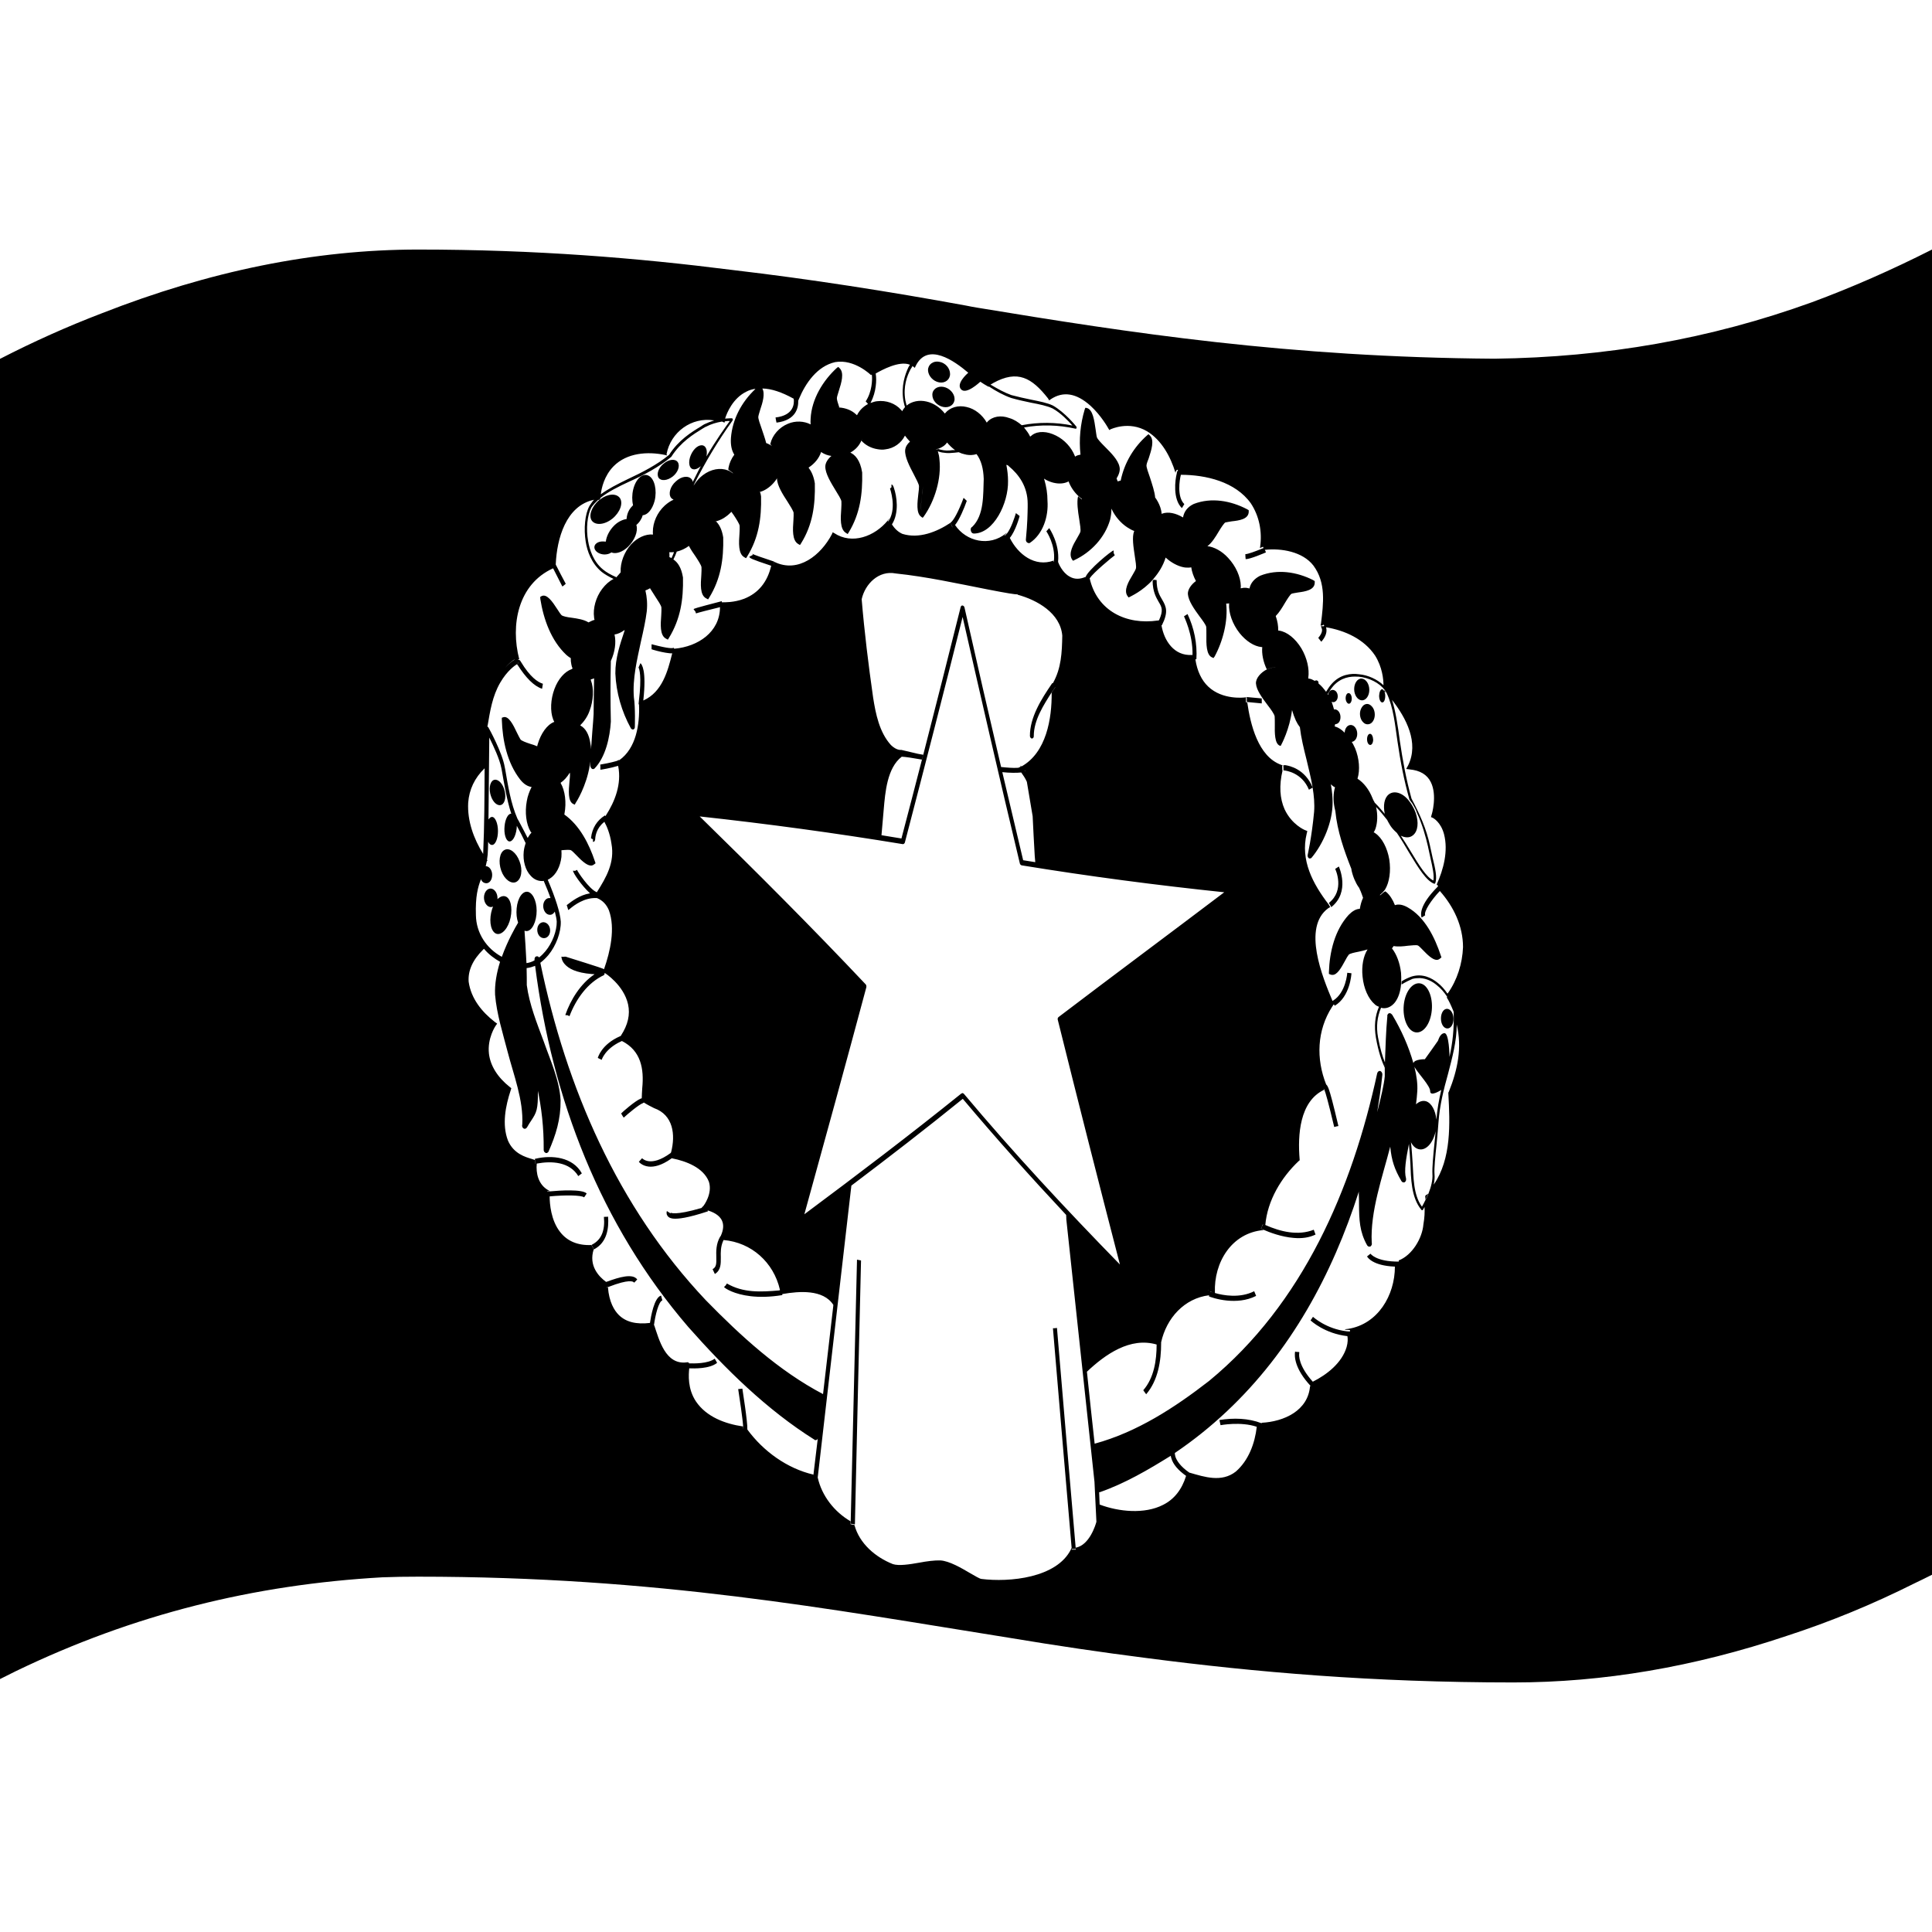 <svg viewBox="0 0 1200 1200" xmlns="http://www.w3.org/2000/svg">
  <g>
    <path d="M505.2,915.6c0,0.1,0,0.2,0,0.3l0,0C505.2,915.9,505.2,915.8,505.2,915.6z"/>
    <path d="M885.2,742.8c0.1,0.5,0.1,0.7,0.1,1.2c0,0,0.1,0.5,0.1,1.2c0.6-1.1,1.2-2.6,1.8-3.9c-0.8,0.6-1.2,0.9-1.3,0.9 C885.7,742.4,885.5,742.5,885.2,742.8z"/>
    <path d="M826.8,563.5c12.1-9.5,4.8-25.1,4.8-25.3c-0.9,0.6-1.4,0.9-2.3,1.5c0.3,0.5,6.1,13.3-3.9,21.1c0.2,0.3,0.2,0.4,0.4,0.7 c0.4,0.7,0.6,1,1,1.7C826.7,563.3,826.7,563.3,826.8,563.5z"/>
    <path d="M396.6,414.6L396.6,414.6c-0.1-0.1-0.1-0.2-0.1-0.2S396.5,414.6,396.6,414.6z"/>
    <path d="M375.1,755.8c0.8,8.5-1.6,14.2-7.1,17.1c-0.3,0.1-0.4,0.3-0.5,0.3c0,0.1,0,0.1,0,0.2c0.5,1,0.8,1.5,1.4,2.6 c0.1,0.1,0.1,0.1,0.1,0.2c0-0.1,0-0.3,0.1-0.3c8.1-4.3,9.1-13.3,8.6-20.2C376.7,755.8,376.1,755.8,375.1,755.8z"/>
    <path d="M583.3,237.5c3.7,0.7,6.8-1.7,6.8-5.2c0-3.6-2.9-7-6.8-7.6c-3.7-0.7-6.9,1.7-6.9,5.2C576.5,233.4,579.5,236.8,583.3,237.5z "/>
    <path d="M579.1,245.3c0,3.5,3.1,6.8,6.9,7.5c3.8,0.7,6.9-1.6,6.9-5s-3.1-6.8-6.9-7.5S579,241.9,579.1,245.3z"/>
    <path d="M851.6,438.3c-1.4-1.3-3.1-1.4-4.6-0.3c-1.3,1.1-2.3,3.1-2.3,5.3c0,2.3,0.8,4.3,2.3,5.6c1.3,1.2,3.1,1.3,4.6,0.3 c1.5-1.1,2.3-3.2,2.3-5.3C853.9,441.6,853.1,439.6,851.6,438.3z"/>
    <path d="M850.5,428.5c0-3.7-2.1-6.8-4.7-7s-4.7,2.8-4.7,6.5s2.1,6.8,4.7,7C848.4,435.1,850.5,432.2,850.5,428.5z"/>
    <path d="M851,455.8c-1.1-0.1-1.9,1.5-1.9,3.3c0,2,0.8,3.5,1.9,3.6c1.1,0.1,1.9-1.5,1.9-3.3C852.8,457.4,852,455.8,851,455.8z"/>
    <path d="M856.6,432.1c0,2.3,0.8,4.1,1.9,4.2c1.1,0.1,1.9-1.7,1.9-4c0-1.1-0.2-2.1-0.5-2.8c0.2,0.1,0.3,0.2,0.5,0.4 c0,0,0.3,0.2,0.5,0.5c-0.3-0.7-0.7-1.2-1.1-1.7c-0.1,0.2-0.1,0.3-0.1,0.5c-0.3-0.6-0.8-1-1.2-1.1 C857.5,428.1,856.7,429.8,856.6,432.1z"/>
    <path d="M837.7,430.5c-1.1-0.1-1.9,1.4-1.9,3.2c0,1.8,1,3.3,1.9,3.4c1.1,0.1,1.9-1.4,1.9-3.2C839.6,432.1,838.8,430.6,837.7,430.5z "/>
    <path d="M879.2,641.2c4.8,0.8,9.3-5.2,10.1-13.6c0.8-8.3-2.4-16-7.2-16.8s-9.4,5.2-10.2,13.5C871.1,632.7,874.4,640.4,879.2,641.2z "/>
    <path d="M898.9,638.8c2.2,0.1,3.9-2.5,3.9-6c0-3.3-1.8-6.1-3.9-6.2c-2.2-0.1-3.9,2.5-3.9,6S896.7,638.7,898.9,638.8z"/>
    <path d="M337.7,582.7c2.2,0.1,4-1.9,4-4.7s-1.7-5-4-5.2c-2.2-0.1-4,1.9-4,4.7S335.4,582.6,337.7,582.7z"/>
    <path d="M311.6,499.8c2.3-1.2,2.9-5.6,1.5-9.8c-1.4-4.2-4.4-6.6-6.7-5.4c-2.2,1.2-2.9,5.6-1.5,9.8 C306.3,498.6,309.3,501,311.6,499.8z"/>
    <path d="M311.3,540.7c1.9,5.5,6.2,8.6,9.3,7.1c3.3-1.7,4.2-7.4,2.1-12.8c-2-5.5-6.2-8.7-9.3-7.1 C310.3,529.4,309.4,535.2,311.3,540.7z"/>
    <path d="M300.6,557.5c0,3.1,1.9,5.8,4.2,5.9c0.5,0,0.9-0.1,1.4-0.3l0,0v0.1c-0.1,0.5-0.4,0.8-0.5,1.3c-2,6.2-1.3,12.8,1.7,15 c2.9,2.1,7.1-1.1,9.1-7.2c2-6.2,1.3-13-1.7-15.1c-1.8-1.2-3.9-0.6-5.8,1.3v-0.7c0-3.1-1.9-5.8-4.2-5.9 C302.5,551.8,300.6,554.4,300.6,557.5z"/>
    <path d="M376.3,336.3c0,0.1,0,0.1,0,0.1c-0.1,0-0.1,0-0.2,0c-0.4,0-1-0.1-1.5-0.1c-3.3-0.1-5.7,1.7-5.4,4c0.3,2.2,3,4,6.2,4.1 c1.6,0,3-0.4,3.9-1c0.1-0.1,0.3-0.2,0.4-0.3c2.7,1.2,6.8-0.1,10.3-3.4c4.2-4.1,6.4-9.6,5.3-13.5c0,0,0-0.1-0.1-0.1 c1.1-0.9,2.1-2,2.9-3.5c0.5-0.8,0.9-1.7,1.1-2.6c0,0,0,0,0.1,0c3-0.2,5.9-3.7,7.3-8.9c1.6-6.6,0-13.7-3.7-15.6 c-3.7-2-8,1.9-9.6,8.5c-0.8,3.3-0.8,6.9-0.1,9.8c-0.8,0.8-1.7,1.8-2.4,3c-1,1.7-1.5,3.7-1.6,5.3c0,0.1,0,0.2,0,0.3c0,0,0,0-0.1,0 c-2.3,0.3-5.1,1.6-7.4,3.8C378.6,329.2,376.7,333,376.3,336.3z"/>
    <path d="M367.6,323.4c2.3,3.1,8,2.6,12.8-1.3s6.8-9.7,4.6-12.8c-2.2-3-7.4-2.7-12,0.7c-0.1,0.2-0.4,0.3-0.5,0.5 c-0.3-0.1-0.3-0.1-0.3,0.1C367.5,314.5,365.4,320.3,367.6,323.4z"/>
    <path d="M417.8,296c3.3-2.6,4.7-6.6,3.2-8.9s-5.5-1.9-8.7,0.8c-3.3,2.6-4.7,6.6-3.2,8.9C410.6,298.9,414.4,298.6,417.8,296z"/>
    <path d="M528.4,944.6c-0.1,0.7-0.1,1.1-0.1,1.8c1,0.1,1.4,0.2,2.4,0.4h0.3c1.2-54.7,2.5-109.3,3.8-163.9c-1-0.2-1.5-0.3-2.5-0.5 C531,836.5,529.7,890.5,528.4,944.6z"/>
    <path d="M1125.5,187.7c-63.3,22.9-128.1,34.2-197.2,35.1c-128.2-0.9-226.2-16-321.3-31.7c-2.3-0.4-4.7-0.8-7-1.3 c-48-8.8-96.4-16.4-145-22.1c-59.1-7.5-122.3-12.7-195.3-12.7c-64.4,0-129.7,13.4-196.5,39.6C42,202.7,21,212.1,0,222.9v820 c2.9-1.5,5.9-2.9,8.8-4.4c0.3-0.1,0.6-0.3,0.8-0.4c73.7-35.6,148.4-53.9,227.8-58.4c7.4-0.3,14.9-0.4,22.3-0.4 c148.9,0,255.1,20.1,368,38.1c28.2,4.7,56.5,8.9,84.9,12.5c66.9,8.7,139.8,15.1,227.4,15.1c55.7,0,112.2-9.6,169.7-28.9 c26.8-8.7,53.2-19.5,79.7-32.8c3.5-1.7,7.1-3.4,10.6-5.2V155C1174.9,167.7,1150.1,178.6,1125.5,187.7z M861.2,430.3 c4.4,9.3,5.3,20.2,6.8,30.2c1.8,12.4,4,23.9,7.4,36c0,0,0,0.2,0.1,0.2c0.3,0.3,0.4,0.7,0.7,1c0.7,0.8,1.3,1.7,1.8,2.7 c0.8,1.3,1.6,2.9,2,4.3c3.6,7.7,5.6,15.3,6.9,20.9c0.1,0.2,0.1,0.3,0.1,0.5c0.5,2.5,1,4.6,1.5,6.9c1.3,5.8,2.4,10.8,1.8,13.9 c-4.2-1.9-8.8-9.3-14.4-18.6c-1.7-2.9-3.7-6-5.8-9.2c2.7,1.3,5.4,1.4,7.4-0.2c3.3-2.5,3.8-8.2,1.8-14c-0.5-1.5-1.2-3-2-4.3 c-0.5-1-1.2-1.9-1.8-2.7c-3.7-5.2-9.3-7.3-12.9-4.5c-2.8,2.2-3.6,6.9-2.5,12.1c-2-2.3-4-4.8-6.3-7c0-0.1-0.1-0.2-0.1-0.3 c-0.6-0.9-0.9-1.7-1.2-2.4c-2.1-5.4-5.6-9.8-9.3-12.1c0-0.1,0-0.1,0-0.2c1.6-5.2,1.1-12.3-1.5-18.7c-0.7-1.4-1.3-2.8-2.1-4 c1.9-0.2,3.4-2.3,3.4-5c0-3-1.8-5.4-3.9-5.5c-2.2-0.1-3.8,2.1-3.9,4.8l0,0c-0.1-0.1-0.1-0.1-0.2-0.2c-1.6-1.6-3.5-2.9-5.3-3.5 c-0.3,0-0.4-0.1-0.7-0.2c0.1-0.4,0.1-0.9,0.3-1.4l0,0c1.9,0,3.3-1.7,3.3-4.4c0-2.5-1.5-4.7-3.4-4.8c-0.3,0-0.4,0-0.6,0.1 c-0.4-1.6-1-3.3-1.5-4.8c0.8,0.3,1.6,0.4,2.3-0.2c1-0.6,1.5-1.9,1.5-3.2s-0.5-2.7-1.5-3.4c-1-0.7-2-0.8-3-0.2 c-0.8,0.6-1.3,1.6-1.5,2.8c-0.1-0.2-0.2-0.4-0.3-0.6c0,0,0.1,0,0.1-0.1c1.2-2,2.3-3.6,3.5-5c4.8-5.3,10.7-6,15-5.7h0.7 c6.5,0.6,12.9,3.9,16.2,8.3C860.5,429.1,860.8,429.8,861.2,430.3z M841.8,486.9c0,0.1-0.1,0.1-0.1,0.2l0,0 C841.7,487,841.8,487,841.8,486.9z M825,498C825,498,825,498.1,825,498L825,498L825,498z M615.3,238.8c0.5-0.2,1-0.5,1.6-0.9 c15.2-8.4,24-3.2,34,9.5c0.3,0.5,0.5,0.8,0.8,1.3c0.4-0.3,0.5-0.4,0.9-0.7c7.8-5.2,16-3.8,24.7,4c6.7,6.1,11,13.9,11,13.9 c0.3,0.5,0.4,0.7,0.7,1.2c0.4-0.2,0.6-0.3,0.9-0.5c0.1,0,11.3-5.4,22.6,1.3c9.1,5.6,14.5,15.7,17.6,25.7c0,0.1,0,0.1,0,0.2 c0-0.2,0.1-0.3,0.1-0.5c0.1-0.5,0.4-1.6,1.4-1.5v0.5c-0.4,0.3-0.6,0.9-0.6,1.3c0,0.2-0.1,0.3-0.1,0.5c-1,3.9-2.6,15.9,3.2,21.5 c0.6-1,0.9-1.5,1.5-2.5c-4.7-4.5-2.9-15.3-2.2-17.9c0-0.1,0-0.2,0-0.3c15.6,0,33.9,4.3,43.5,17.7c5.3,8,7.1,17.6,5.8,27 c-0.1,0.3-0.1,0.5-0.1,0.8c0.8-0.3,1.5-0.7,1.9-0.8c0.1,0.3,0.2,0.5,0.3,0.8c-0.5,0.2-1,0.4-1.5,0.6c-3.2,1.3-8.2,3.2-9.8,3.2 c0,1.2,0.1,1.9,0.2,3.1c2.9,0,11.6-3.8,12.6-4.2c-0.2-0.4-0.2-0.6-0.4-1c-0.1-0.2-0.2-0.4-0.3-0.6c10.2-1.1,23.5,1.1,30.2,9.8 c7.9,10.7,6.2,23.5,4.7,35.9c-0.1,0.5-0.2,0.8-0.3,1.3c0.3,0,0.5,0,0.8,0.1c0.5-0.2,0.7-0.3,1.2-0.6c0.1,0.2,0.2,0.5,0.3,0.7 c-0.1,0.1-0.3,0.2-0.5,0.3c-0.4,0-0.6,0-1-0.1h-0.5c0.1,0.5,0.2,0.8,0.3,1c0.3,0.7,1.2,2.6-2,6.3c0.8,1,1.1,1.5,1.9,2.4 c2.7-3.1,3.7-6,3-8.8c0-0.1,0-0.2-0.1-0.2c11.8,2,23.6,7.3,30.5,17.6c4.5,7.2,5.2,14.8,5.2,18.4c-3.8-3.6-9.5-6.3-15.2-6.8 c-4.9-0.7-11.7,0-17,6c-1.1,1.2-2.3,3-3.4,4.8c0,0,0,0,0,0.1c-0.1-0.1-0.1-0.1-0.2-0.2c-1.4-1.9-2.9-3.7-4.5-4.9l0,0 c-0.1-1.4-0.3-1.6-0.8-1.8c-0.1-0.2-0.4-0.2-0.7-0.2s-0.5,0.1-0.9,0.3l0,0c-1.1-0.6-2.2-1.2-3.4-1.4h-0.4l-0.2-0.1V421 c0.8-5.5-0.8-12.4-4.3-18.3c-3.7-6.1-8.9-10.3-13.8-11c-0.2,0-0.4,0-0.6-0.1c0.1-2.7-0.4-5.8-1.5-8.9v-0.1c2.1-2.1,4-5.2,5.7-8.1 c1.5-2.5,3.3-5.3,4.1-5.7c0.8-0.3,2.3-0.5,4-0.8c4.5-0.6,10.2-1.5,10.4-5.9v-1.2c-0.4-0.2-0.6-0.3-1-0.6c-10.1-5.1-22.2-7-32.9-2.7 c-3.6,1.8-5.9,4.5-6.6,7.8v0.1c-1.1-0.3-2.3-0.5-3.5-0.4c-0.4,0-0.8,0.1-1.2,0.2c-0.3,0-0.6,0.1-0.8,0.1l0,0c0-0.5,0.1-0.8,0.1-1.3 c-0.1-5.8-3.1-12.5-7.9-17.6c-3.9-4.3-8.9-6.9-13.1-7.3c0.1,0,0.2,0,0.3,0c2.6-1.9,5-5.7,7-9.1c1.5-2.5,3.3-5.2,4.1-5.6 c0.8-0.2,2.4-0.4,4-0.7c4.6-0.5,10.2-1.3,10.5-5.7v-1.2c-0.4-0.2-0.6-0.4-1-0.6c-10.1-5.3-22.2-7.5-33.1-3.3 c-3.9,1.8-6.1,4.8-6.7,8.4c-4.5-2.7-9.2-3.7-12.9-2.4c-0.1,0-0.3,0.1-0.4,0.2c0-0.1,0-0.1,0-0.2c-0.1-0.7-0.1-1.3-0.3-2 c-0.5-2.4-1.6-4.8-3-7c-0.2-0.3-0.4-0.6-0.7-0.9c-0.3-3.7-1.9-8.3-3.2-12.4c-1.1-3.1-2.3-6.5-2.2-7.7c0.1-1,0.7-2.7,1.4-4.4 c1.6-4.9,3.7-11.2,0.7-14.1l-0.8-0.8c-0.3,0.2-0.5,0.3-0.8,0.6c-8.4,7.4-14.2,17.1-16.5,28.1v0.1c-0.5,0.1-1,0.2-1.5,0.4 c-0.1,0-0.3,0-0.4,0.1c-0.2-0.6-0.4-1.2-0.7-1.9l0,0c0,0,0.1,0,0.1-0.1c1.5-2.4,2.3-5,1.7-7.2c-0.9-4.2-5.3-8.6-9.1-12.4 c-2.1-2.1-4.5-4.6-4.9-5.8c-0.3-1-0.5-2.9-0.8-4.9c-0.8-5.5-1.7-12.4-5.5-13.3c-0.4-0.1-0.6-0.1-0.9-0.1c-0.2,0.4-0.2,0.7-0.4,1.1 c-2.7,9-3.6,18.6-2.6,27.9v0.1c-1.2,0.2-2.4,0.5-3.3,1.2v0.1c-0.1-0.2-0.2-0.4-0.2-0.5c-2.1-5.3-6.4-10-11.6-12.6 c-5.5-2.8-11.2-3.1-14.9-0.4c-0.4,0.3-0.6,0.6-1,0.8c-0.1,0.1-0.2,0.1-0.3,0.2c0,0,0,0,0-0.1c-0.9-2-2.2-3.6-3.6-5.4 c-0.1-0.1-0.1-0.1-0.2-0.2c0,0,0,0,0.1,0c10.5-1.9,21.3-1.6,31.6,0.7c0.4,0.1,0.4,0.1,0.5,0.1c0.3,0,0.4-0.3,0.5-0.6 c0-0.3,0-0.7-0.3-0.9c-0.3-0.4-6.9-8.6-14.4-12.9c-3.5-1.7-8.3-2.6-13.7-3.7c-3.9-0.8-8-1.7-12.1-2.8c-4.2-1.5-8.4-3.8-12.6-6.3 c-0.1-0.1-0.3-0.2-0.4-0.3C615.2,238.8,615.3,238.8,615.3,238.8z M824.2,442.7L824.2,442.7c0-0.1-0.1-0.1-0.1-0.2 C824.1,442.6,824.2,442.6,824.2,442.7z M815.3,424.4L815.3,424.4L815.3,424.4L815.3,424.4z M797,475.5c-0.4-0.1-0.7-0.2-1.1-0.4 c-14.5-5.1-19.3-25.4-21.2-38.8c-0.3,0-0.5,0-0.8-0.1v-3.1c0.2,0,0.3,0,0.5,0.1v2.8c0.4,0,0.6,0.1,1,0.1c3.3,0.3,5,0.5,8.3,0.8 v-3.1c-3.5-0.3-5.2-0.5-8.7-0.8c-0.2,0-0.3,0-0.6-0.1v0.1c-0.5,0.1-0.7,0.1-1.3,0.2c-0.1,0-13.7,1.8-22.7-6.8 c-4.1-3.9-6.8-9.6-7.9-16.7c0-0.1,0-0.2,0-0.3c0.1,0,0.2,0.1,0.3,0.1h0.3c0.6-9.7-1.4-19.4-5.5-28.1c-0.9,0.6-1.3,0.8-2.2,1.4 c0,0.2,5.5,11,5.3,23.8c0,0.1,0,0.1,0,0.2c-0.1,0-0.2,0-0.4,0c-11,0.7-17.3-8.8-18.9-18.5l0,0c0.1,0.1,0.1,0.1,0.2,0.1 c0,0,0-0.2,0.1-0.1c4.1-8.2,2.7-11.5,0.1-15.9c-1.6-2.7-3.4-5.7-3.4-12.1c-0.8-0.1-1.1-0.1-1.9-0.2c0,0.1-0.3,0.4-0.6,0.7 c0.1,6.8,2.2,10.3,3.8,13.1c1.9,3.2,3,5.1,0.2,11.3c-0.1,0.1-0.2,0.1-0.4,0.2c0,0-0.1,0-0.3,0c-19.6,2.9-37.8-5.9-42.4-26.2 c0-0.1,0.1-0.1,0.2-0.2c2-3.2,13.8-13,15.4-14.1c-0.3-0.6-0.4-0.8-0.7-1.4v-1.6c-1.1-0.1-16.2,12.4-17.4,16.5 c0,0.2-0.1,0.3-0.1,0.4l0,0c0-0.2,0-0.3,0.1-0.5c-3.7,1.6-7,1.6-10-0.2c-4.4-2.4-6.7-7.9-7.1-9c0-0.1,0-0.2,0-0.3 c1-11.2-5.2-20.2-5.5-20.8c-0.7,0.8-1.1,1.2-1.8,2c0,0,5.8,8.5,4.7,18.3v0.7c-0.1,0-0.1,0-0.2-0.1v-0.7 c-11.7,4.2-22.1-3.9-27.2-14.1l0,0c3.6-4.3,6-13.1,6.1-13.6c-0.9-0.7-1.4-1.1-2.3-1.8c-0.8,2.7-3,9.4-5.5,12.6 c-0.5,0.6-1,1-1.5,1.4c0-0.1-0.1-0.2-0.1-0.4c0.5-0.2,1-0.8,1.5-1.4c-0.2,0.2-0.4,0.2-0.6,0.4c-10.2,8.4-24.7,5.1-31.6-5.2l0,0 c2.7-3.3,5.7-10.5,7.2-14.8c0,0,0-0.1,0.1-0.2c-0.8-0.7-1.2-1.1-2-1.9c0,0.1-0.1,0.2-0.1,0.3c-3.1,8.3-6.2,14-8,15.1 c0,0.1,0.1,0.1,0.1,0.2c0.4,1.1,0.7,1.7,1.1,2.7c0,0,0,0-0.1,0c-0.4-1.1-0.7-1.7-1.1-2.8c-8.6,5.7-19.6,10.1-29.9,6.9 c-2.7-1.2-4.8-3.2-6.5-5.9c4.6-7.2,3-17.6,1.2-22.7c-0.3-0.9-0.6-1.9-1.5-2.1v1.8c-0.4,0.3-0.5,0.4-0.9,0.7 c0,0.2,4.1,11.4-0.4,19.4c-0.3,0.4-0.5,0.8-0.8,1.1c-0.1-0.1-0.2-0.2-0.2-0.3c0.4-0.4,0.6-0.9,0.9-1.3c0-0.1,0-0.1,0-0.2 c-0.4,0.5-0.6,0.8-1,1.3c-8,9.7-22,15.1-33.2,7.7c-0.4-0.2-0.6-0.3-0.9-0.5c-0.2,0.5-0.3,0.7-0.5,1.2C510,344.6,496,356.3,481,349 c-0.1,0-0.1,0-0.1,0c-0.2,1-0.2,1.5-0.4,2.6l0,0c0.1-0.8,0.2-1.3,0.3-2.3v-0.5c-6.1-2-12.8-4.3-13.7-4.9c0,0,0.3,0.2,0.6,0.7 c-0.9,0.5-1.4,0.7-2.3,1.2c0.4,0.9,0.6,1.3,13.6,5.6l0,0c-2.3,10-7.9,17-16.8,20.5c-6.3,2.4-12.3,2.2-13.5,2.2c-0.1,0-0.2,0-0.3,0 l0,0c-0.1-0.3-0.1-0.4-0.1-0.7c-16.9,4.4-17.2,4.6-17.5,5c0.4,0.6,0.7,0.9,1.1,1.4c0.2,0.5,0.2,0.7,0.4,1.2 c0.7-0.3,8.7-2.4,14.6-3.8c0.1,0,0.2-0.1,0.3-0.1v0.1c-0.1,15.5-13.8,24.4-28.1,25.7l0,0c-0.2,0-0.3-0.1-0.5-0.1 c-0.1-0.2-0.1-0.3-0.1-0.5c-0.7,0.5-3.6,0.5-12.4-1.8c-1-0.3-1.1-0.3-1.4-0.3v3.1c0.1,0,0.6,0.1,1,0.3c3.4,1,7,1.8,9.8,2.1 c0.6,0.1,1.1,0.1,1.5,0.1c0.2,0,0.4,0,0.5,0v0.1c-2.8,11.2-6.2,23.8-17.7,29.1c-0.1,0-0.2,0.1-0.2,0.1c0-0.1,0-0.3,0-0.4 c2-18.3-0.9-22-1.8-22.8c-0.5,1.1-0.7,1.6-1.2,2.7c0.5,0.9,2.1,5.4,0.2,20.9c0,0.3-0.1,0.6-0.1,1.1c0,0.3,0,0.5-0.1,0.8 c0.1,0,0.1,0,0.1,0c0.1,0,0.1,0,0.2,0.1c0,0.1,0,0.1,0,0.2c0.5,12-1.7,27.1-12.3,34.5c0-0.1-0.1-0.1-0.1-0.2 c-0.3,0.1-0.8,0.4-1.6,0.7c-3,0.9-9.1,2.1-10.1,2.2c0.1,0.7,0.1,1,0.1,1.6v1.6c0.4,0,6.8-1.1,10.6-2.3c0.1-0.1,0.3-0.1,0.4-0.1 c0,0.1,0,0.2,0.1,0.3c2.1,10.9-1.9,21.6-7.8,30.7c0,0-0.1,0.1-0.2,0.2c-0.1-0.1-0.1-0.2-0.2-0.4c0,0,0,0-0.1,0 c-4.9,3.1-7.9,7.8-8.6,13.9c0,0.2,0,0.3,0,0.3c0.5,0.2,0.7,0.3,1.2,0.6v1.6c1.2,0.1,1.4-1.4,1.4-1.9c0.1-1.6,0.7-6.5,5.4-10.3 c0.1-0.1,0.2-0.2,0.3-0.3c0.1,0.1,0.1,0.3,0.2,0.5c1,1.7,3.3,6.7,4.2,13.2c2.1,11.6-3.2,20.8-9.1,30.1c-0.1-0.1-0.3-0.2-0.4-0.2 c-4.5-2.1-11.4-12.3-11.9-13.7c-0.5,0.2-0.7,0.3-1.2,0.6c-0.5,0-0.8-0.1-1.3-0.1c0,1.5,5.5,9.4,10.4,13.9c0.1,0.1,0.1,0.1,0.2,0.2 c-0.1,0-0.1,0-0.2,0c-6.2,1-11.3,5-13.5,6.7c-0.4,0.3-0.7,0.5-0.8,0.6c0.2,0.6,0.3,0.9,0.5,1.5s0.2,0.9,0.4,1.5 c0.3-0.1,0.7-0.3,1.3-0.9c2.4-2,8.7-6.8,16.1-6.5c0.2,0,0.5,0,0.7,0.1c3.3,1.4,5.7,3.9,7.2,7.5c4.1,11.2,0.8,25.7-3,36.5h0.1 c-0.2,0.1-0.3,0.2-0.2,0.1c0.4-0.4-23.8-7.7-23.8-7.8c-0.5,0-0.8,0-1.3,0.1c-0.5,0-0.8,0-1.3-0.1c0,0.2,0.1,2.5,2.1,4.7 c2.3,2.6,6.8,5.3,16.8,6.1c0.5,0,1.1,0.1,1.6,0.1v0.1c-8.5,5.7-14.8,15.7-18.1,25.3c0.6,0,0.9,0.1,1.5,0.1c0.4,0.2,0.6,0.3,1.1,0.6 c4-10.5,11.2-20.9,21.6-25.6c-0.1-0.1-0.1-0.1-0.1-0.2c0-0.1,0-0.1,0-0.2h0.3v-0.7c0-0.1,0.1-0.1,0.1-0.2v0.1c0.1,0,0.1,0,0.1,0 c0.1,0,11.7,7.4,14.4,19.4c1.4,6.4-0.1,12.8-4.4,19.4c0,0.1-0.1,0.1-0.1,0.2c-0.1,0.1-0.3,0.1-0.4,0.2 c-11.7,5.1-13.8,13.2-13.9,13.5c1,0.5,1.5,0.7,2.4,1.2c0,0,2-6.8,11.9-11.4c0.2-0.1,0.4-0.2,0.7-0.3c11.8,6,13.8,17.2,12.6,29.3 c-0.1,2.1-0.3,4.3-0.3,6.2c0,0,0,0,0,0.1h-0.1c-0.1,0-0.3,0.1-0.4,0.1c-3.7,1.5-11.5,8.4-12.3,9.3c0.6,1.1,0.9,1.6,1.6,2.6 c2.5-2.3,9.5-8.2,11.9-9c0.2-0.1,0.4-0.3,0.6-0.4c2.2,1.4,4.4,2.5,6.4,3.5c11.8,4.2,13.4,16.4,10.5,27.5l0,0 c-0.1,0.1-0.3,0.3-0.3,0.4c-12.6,9.2-17.6,3.2-17.7,3.2c-0.4,0.4-0.6,0.6-1,1.1c-0.4,0.4-0.6,0.6-1,1.1c0.1,0.2,2.1,2.6,6.2,3 c3.2,0.3,7.7-0.6,13.7-4.8c0.2-0.1,0.3-0.3,0.5-0.4c0.1,0,0.2,0,0.4,0.1c8.5,1.7,19.3,5.7,22.7,14.5c2.4,7.5-3.3,14.9-3.3,14.9 c-0.2,0.2-0.3,0.4-0.6,0.6c-0.3,0.3-0.5,0.6-0.7,0.8c-16.8,4.9-19.1,2.9-19.2,2.9c0,0,0.1,0.2,0,0.5c-0.9-0.6-1.4-0.9-2.3-1.5 c-0.3,0.8-0.3,2.1,0.4,3c0.4,0.5,1,1.4,3.5,1.7c3,0.3,9.1-0.4,21.2-4.4c0.1,0,0.3-0.1,0.4-0.1c-0.1-0.2-0.1-0.4-0.2-0.6 c2.8,0.8,7.2,2.6,8.9,6.3c1.2,2.6,1,5.7-0.7,9.5c0,0-0.4,0.6-0.4,0.5c-2.6,4.5-2.5,9.1-2.4,12.6c0.1,4.1,0.1,6.3-2.3,7.6 c0.6,1.2,0.8,1.8,1.4,3c3.9-2.4,3.7-6.5,3.7-10.4c-0.1-3.1-0.1-6.6,1.4-10c0.1-0.2,0.2-0.5,0.3-0.7c17.4,1.5,31.1,13.9,35,30.8 c0,0.1,0,0.3,0,0.4c-0.2,0-0.3,0-0.4,0.1c-11.4,1-22.4,1.6-32.5-4.3c-0.3,0.5-0.5,0.7-0.8,1.2c-0.4,0.4-0.6,0.6-1,1 c0.7,0.9,6.2,4.5,16.6,5.7c5.2,0.6,11.8,0.6,19.6-0.7c0-0.1,0-0.1,0-0.2c0-0.2-0.1-0.3-0.1-0.4c0.1,0,0.3,0,0.5-0.1 c9.9-1.7,25-3,31.3,6.8c0,0.3-0.1,0.7-0.1,1.1c-2.1,18.1-4.2,36.2-6.3,54.3c-27.6-14.5-51.2-36.2-72.8-58.3 c-54.9-58.1-86.7-132-102.8-209.6l0,0c2-1.5,3.7-3.3,5-4.8c4.8-5.8,7.9-14.2,7.7-20.8c-0.4-5.6-3.2-14.4-8.1-26l0,0l0,0 c0.4-0.1,0.9-0.4,1.3-0.7c3.9-2.4,6.5-7.5,7.2-13.4c0.1-1.5,0.1-2.8,0-4.1v-0.1c2.5-0.2,5.3-0.5,6.1,0.1c0.8,0.5,2,1.8,3.2,3 c2.7,2.8,6.1,6.2,8.8,6.4c0.8,0.1,1.6-0.2,2.3-0.8c0.3-0.2,0.5-0.4,0.8-0.6c-0.2-0.5-0.2-0.7-0.4-1.2c-3.6-10.8-9.5-22.4-19-29.1 l0,0c0-0.2,0.1-0.3,0.1-0.5c1.3-7,0.4-14.3-2.4-19.1c0,0,0,0,0-0.1c2.1-1.4,4-3.5,5.7-6.3v0.1c0,0.2,0.1,0.3,0.1,0.5 c0.1,1-0.1,3-0.3,4.9c-0.5,5.6-1.1,12.3,2.4,14c0.4,0.2,0.6,0.2,0.9,0.4c0.2-0.4,0.3-0.6,0.5-1c0.4-0.5,6.7-10.4,8.8-23.4 c0.2-0.8,0.3-1.6,0.4-2.4c0,0.8,0,1.7-0.1,2.4c0,0.7,0.3,1.3,0.8,1.9c0.1,0.2,0.5,0.4,0.9,0.4c0.3,0,0.5,0,0.9-0.3 c7-7.2,9.6-19.5,10.2-29.2c-0.3-12.5-0.3-25.1,0-37.7l0.1-0.2c2.4-5.2,3.3-11.3,2.2-16.1v-0.1c2.1-0.3,4.2-1.3,6.1-2.7 c0.1,0,0.1-0.1,0.2-0.1c0,0.1,0,0.2-0.1,0.3c0,0.2-0.1,0.3-0.1,0.5c-2.6,7.8-5.7,16.8-5.6,26.2c0.5,11.9,3.9,23.6,9.6,34 c0.3,0.5,0.7,0.7,1.1,0.8h0.4c0.5-0.1,1-0.7,1-1.4c0-0.5,0.4-12-0.6-18.6c-0.9-11.7,2-23.4,4.4-34.7c1.5-6.6,2.9-12.9,3.6-18.6 c0.5-4.7,0.1-9-0.8-12.9c0-0.1,0-0.1,0-0.2c0.9-0.3,1.8-0.7,2.6-1.2c0.1-0.1,0.2-0.1,0.2-0.2c0,0.1,0,0.1,0.1,0.2 c1.1,1.7,2.2,3.5,3.3,5.2c1.5,2.3,3.6,5.4,3.7,6.6c0.1,1,0,2.8-0.1,4.8c-0.4,5.6-1,12.6,3,14.6c0.4,0.2,0.7,0.4,1.1,0.6 c0.3-0.4,0.4-0.7,0.7-1.1c7.2-11.8,9-23.9,8.7-37.5c-1-6.2-3.3-9.4-5.8-11.1c-0.1,0-0.1-0.1-0.2-0.1l0.1-0.1c0.8-1.6,1.4-3,1.9-4.4 c0.1-0.1,0.1-0.3,0.1-0.4c0,0,0,0,0.1,0c2.5-0.6,5.2-1.8,7.6-3.6c0,0,0,0-0.1,0.1c1.2,2.3,2.6,4.4,4.1,6.5c1.5,2.3,3.6,5.5,3.7,6.7 c0.1,1,0,2.8-0.1,4.8c-0.4,5.6-1,12.6,3.1,14.6c0.4,0.2,0.7,0.4,1.1,0.6c0.3-0.4,0.4-0.6,0.7-1.1c7.2-11.7,9-23.9,8.7-37.4 c-0.8-5-2.5-8-4.4-9.9c-0.4,0.1-0.8,0.1-1.2,0.2c0.4-0.1,0.8-0.2,1.2-0.3c2.2-0.6,4.4-1.6,6.3-3.1c1.2-0.8,2.2-1.9,3.2-2.8 c0.4,0.7,1,1.4,1.4,2c1.5,2.3,3.6,5.5,3.7,6.7c0.1,1,0,2.8-0.1,4.8c-0.4,5.5-0.9,12.6,3,14.7c0.4,0.3,0.7,0.4,1.1,0.6 c0.3-0.4,0.4-0.6,0.7-1.1c7.2-11.7,8.9-23.8,8.6-37.3c-0.1-1-0.4-1.9-0.6-2.7c-0.2,0-0.4,0.1-0.7,0.1c0.5-0.1,0.9-0.3,1.4-0.4 c0.8-0.2,1.5-0.6,2.3-1c3.1-1.7,5.7-4.3,7.5-7.2c0,4.4,3.6,10,6.6,14.6c1.5,2.3,3.5,5.6,3.7,6.7c0.1,1,0,2.8-0.1,4.8 c-0.4,5.5-0.9,12.5,3,14.7c0.4,0.3,0.7,0.4,1.1,0.6c0.3-0.4,0.4-0.6,0.7-1.1c7.2-11.6,8.8-23.8,8.5-37.2c-0.7-4.5-2.2-7.5-3.8-9.6 c0-0.1-0.1-0.1-0.1-0.1c0.1-0.1,0.1-0.1,0.2-0.2c3.5-2.3,6.4-5.7,7.6-9.6c0.1,0.1,0.1,0.1,0.2,0.2c1.8,1.2,3.9,2,6.2,2.3 c-2.2,1.8-3.8,4.3-3.8,6.6c0,4.4,3.5,10,6.4,14.8c1.5,2.4,3.5,5.6,3.6,6.8c0.1,1,0,2.8-0.1,4.8c-0.4,5.5-0.9,12.5,2.9,14.8 c0.4,0.3,0.6,0.4,1.1,0.7c0.3-0.4,0.4-0.6,0.7-1.1c7-11.6,8.6-23.7,8.3-37.1c-1.2-7.8-4.5-11.1-7.4-12.4h0.1 c3.2-1.8,5.6-4.4,6.9-7.7c0.1-0.3,0.3-0.6,0.4-0.9c0,0.1-0.1,0.2-0.1,0.3c-0.1,0.3-0.3,0.6-0.4,0.9c2.6,2.9,6.2,4.7,10,5.3 c1.7,0.3,3.4,0.4,4.9,0.1c5.4-0.6,9.9-4,12.1-8.4c0,0,0-0.1,0.1-0.1c0.9,1.2,1.9,2.5,3.1,3.7c-1.7,1.5-2.8,3.2-3,5.3 c-0.3,4.2,2.7,10,5.4,15.1c1.5,2.9,3.2,6.1,3.2,7.3c0,1-0.1,2.9-0.4,4.7c-0.6,5.3-1.5,12.1,1.8,14.3c0.4,0.3,0.5,0.4,0.9,0.6 c0.3-0.3,0.4-0.4,0.6-0.7c6.9-9.7,11.1-23.6,9.8-35.5c-0.1-1.8-0.5-3.5-1-5.1l0,0c0.9,0.3,2,0.7,3,0.8c1.4,0.2,3,0.4,4.4,0.3 c2.1-0.1,3.9-0.3,5.5-0.5c0.1,0,0.1,0,0.1,0c1.2,0.6,2.4,1,3.8,1.3c0.2,0,0.6,0.1,0.8,0.2c2.2,0.4,4.4,0.3,6.3-0.3 c0,0,0.1,0,0.1-0.1c2.9,3.8,4.3,9,4.5,15.5c-0.4,9.5,0.4,22.5-7.2,29.8c-0.7,0.2-1.1,1.3-0.8,2.3c0.2,0.9,0.7,1.6,1.4,1.7 c0.1,0,0.3,0.1,0.4,0.1c12.4,0,21.6-18.9,21.3-32.7c0-3.3-0.4-6.6-1-9.7c0-0.1,0-0.2-0.1-0.3c0.3,0.1,0.6,0.2,1,0.3 c0.2,0.2,0.3,0.3,0.5,0.5c6.3,5.2,11.8,12.7,11.8,23.4v2.3c-0.1,3.9-0.1,9.4-1.1,19.7c-0.1,0.6,0.1,1.5,0.6,1.9 c0.3,0.2,0.5,0.4,0.9,0.5c0.3,0,0.5,0.1,0.8,0c8.4-5.5,11.8-16.6,11.1-26.2c0-4.6-0.7-8.8-1.9-13c-0.1-0.3-0.2-0.5-0.2-0.8 c0.2,0.1,0.3,0.2,0.5,0.3c0.3,0.2,0.4,0.2,0.6,0.4c2.1,1.1,4.1,1.8,6.1,2.1c3,0.5,5.8,0.1,8-1.1l0,0c1.2,3.3,3.3,6.4,5.9,8.9 c0.8,0.8,1.4,1.3,2.3,1.9c0,0.1,0,0.3,0,0.4c-0.8-0.6-1.6-1.4-2.3-2c-0.9,3.6-0.1,9.4,0.7,14.2c0.5,3.2,1.1,6.9,0.7,8 c-0.3,0.9-1.2,2.3-2,3.8c-2.5,4.2-5.5,9.5-3.2,13.2c0.3,0.4,0.4,0.6,0.7,0.9c0.3-0.2,0.5-0.2,0.8-0.4c10.3-4.8,19-14,22.2-25.1 c0.5-2.2,0.8-4.2,0.8-6.1c0-0.3,0-0.5,0-0.8c0.1,0.2,0.2,0.4,0.3,0.6c2,4.2,5.4,8.3,9.5,11c1.4,0.9,2.9,1.8,4.4,2.3 c0,0.1,0,0.1-0.1,0.2c-1.4,3.6-0.4,9.8,0.4,15.2c0.5,3.2,1.1,6.9,0.7,8c-0.3,1-1.2,2.3-2,3.8c-2.6,4.3-5.7,9.6-3.2,13.2 c0.3,0.4,0.4,0.5,0.7,0.9c0.3-0.2,0.5-0.2,0.8-0.4c0.4-0.3,7.7-3.4,14.1-10.5c0.3-0.3,0.5-0.6,0.7-0.9c3-3.5,5.8-7.8,7.4-13 l0.1,0.1c0.4,0.4,1,0.8,1.4,1.2c3.4,2.7,7.3,4.5,10.7,4.9c1.2,0.1,2.5,0.1,3.6-0.1c0.6-0.1,1.1-0.2,1.7-0.3c0.1,0,0.2,0,0.3-0.1 c-0.1,0-0.1,0-0.2,0.1c-0.6,0.1-1.1,0.2-1.7,0.3c0.4,2.8,1.4,5.6,2.9,8.5c-2.9,2.1-5.1,5.2-5,8c0.3,4.3,4,9.5,7.3,14 c1.9,2.5,4,5.4,4.1,6.5c0.1,1,0.1,3,0.1,4.9c-0.1,5.6-0.1,12.5,3.5,14c0.4,0.2,0.6,0.3,1,0.4c0.2-0.4,0.3-0.6,0.6-0.9 c5.2-9.6,8.4-22.1,7.2-32.9c0.4,0,0.7-0.1,1.1,0c0.1,0,0.1,0,0.3-0.1c0.1,0,0.3-0.1,0.4-0.1v0.2c-0.4,5.7,2.1,12.7,6.5,18.3 c4,5,9.1,8.3,13.7,8.7c0.1,0,0.3,0,0.4,0c-0.4,4.2,0.6,9.2,2.8,13.8c1.1-0.4,2.2-0.8,3.2-1c0.3,0,0.6-0.1,0.8-0.1 c0.5-0.1,1,0,1.4,0c-0.4,0-0.8,0-1.2,0c-0.3,0-0.6,0.1-0.8,0.1c-1.1,0.2-2.1,0.6-3.2,1c-3.9,1.9-7.2,5.7-6.9,8.9 c0.3,4.1,3.9,8.9,7.2,13.3c2.1,2.7,4.1,5.5,4.4,7c0.1,1.2,0.1,3,0.1,5.1c-0.1,5.2-0.1,11.8,3,13.1c0.2,0.1,0.3,0.1,0.6,0.2 c0.1-0.2,0.2-0.3,0.3-0.5c0.3-0.6,5.3-9.8,6.8-21.8c0.6,2.2,1.4,4.4,2.4,6.6c0.7,1.5,1.5,2.8,2.5,4.1l0,0c0,0.1,0,0.1,0,0.2 c0.7,6.1,2.3,12.8,4.1,19.9c1.3,5.6,2.8,11.4,3.8,17.3c-4.7-11.4-14.2-13.5-17.3-13.9C797.4,475.4,797,475.4,797,475.5 C797,475.4,797,475.4,797,475.5z M782.6,761L782.6,761c-0.4,0.1-0.9,0.1-1.3,0.2C781.7,761.1,782.2,761.1,782.6,761z M657.5,631.7 c-0.5,0.4-0.7,1.1-0.5,1.7c12.6,50.7,25.5,101.4,38.6,152c-33.5-34.3-66.1-69.3-96.9-106c-0.2-0.2-0.5-0.4-0.7-0.5 c-0.4,0.1-0.6,0.2-0.9,0.3c-31.9,25.7-64.6,50.5-97.5,75c13-47,25.9-94,38.5-141c0.1-0.6,0-1.5-0.5-1.9 c-33.5-35.5-68.1-70.1-103-104.2c42.2,4.6,84.2,10.3,126.1,17.2c0.5,0.1,1-0.3,1.3-0.9c12.2-46.7,24.2-93.4,35.9-140.2 c11.6,51,23.3,102,35.5,152.9c0.1,0.7,0.6,1.3,1.3,1.4c41.7,6.8,83.6,12.3,125.7,16.7C726.2,580.1,691.7,605.7,657.5,631.7z M753.5,802.8c-1.1-0.3-1.7-0.5-1.9-0.5v-0.1C751.6,802.1,752.3,802.4,753.5,802.8z M751.1,801.3L751.1,801.3 c-0.4,0.1-0.8,0.1-1.2,0.2C750.3,801.4,750.7,801.3,751.1,801.3z M659.8,394.8c-0.2,10.6-0.6,20.2-5.8,29.5c0,0,0,0-0.1,0 c-0.3,0.1-0.5,0.1-0.6,0.4c-6.4,9.4-13.7,20.8-13.6,32.5c0.1,0.8,0.6,1.4,1.1,1.5c0.1,0,0.1,0,0.3,0c0.6-0.1,1.1-0.8,1-1.6 c0-9.8,6.1-19.2,11.2-27.2c0.8-1,1.4-2.1,1.9-2.8c0.1-0.1,0.1-0.3,0.2-0.4c0,0.3-0.1,0.5-0.3,0.7c-0.5,0.7-1.2,1.8-1.9,2.8 c0.2,16.1-3.3,37.3-18.8,45.9c0-0.1-0.1-0.1-0.1-0.2c-0.1-0.1-0.2-0.2-0.3-0.4c-0.1,0.3-0.1,0.4-0.1,0.6c0,0.1-0.1,0.1-0.1,0.2 c-0.5,0.2-0.9,0.4-1.4,0.6c-0.1,0-0.2,0-0.3,0c-2.8,0.2-6.4-0.1-10.3-0.5c-7.7-32.9-15.3-65.9-22.7-98.9c-0.1-0.7-0.6-1.3-1.2-1.4 c-0.6-0.1-1,0.3-1.2,0.9c-7.6,30.6-15.4,61.1-23.2,91.6c-0.3,1.2-0.5,1.8-0.8,3c-4.2,16.4-8.5,32.8-12.8,49.2 c-4.9-0.8-7.3-1.2-12.2-2c-0.1,0-0.1,0-0.2,0c0.6-6.4,0.8-9.6,1.4-16.1c0.9-10.4,2.1-25.8,11.2-32.7c2.3,0.1,6.9,0.8,12.5,1.8 c0.3-1.2,0.5-1.8,0.8-3c-1.1-0.2-2.3-0.4-3.3-0.6l0,0c-6.1-1.4-10-2.4-10.2-2.4c-0.1,0-0.1,0-0.1,0c-0.1,0-0.1,0-0.1,0 c-0.1,0-2.8,0.4-6.3-3c-7.2-7.9-9.5-19.4-11.1-29.6c-2.9-20.3-5.4-40.6-7.1-61c2.1-9.5,10.6-18.1,21.2-16c19.2,2,38.1,6.2,57,9.9 c12.3,2.4,16.9,3.1,18.7,3.1c0,0.1,0,0.1,0,0.2C644.2,372.7,658.6,380.8,659.8,394.8z M637.8,485.6l3.6,21.4 c0.4,8.2,0.8,16.5,1.3,24.7c0.1,1.4,0.2,2.1,0.3,3.5c0,0.1,0,0.2,0,0.3c-3.1-0.5-4.6-0.7-7.5-1.2c-4.3-18.2-8.6-36.3-12.9-54.5 c0-0.1,0-0.1,0-0.2c4.7,0.5,8.8,0.5,11.7,0.2C635.5,481.5,636.8,483.3,637.8,485.6z M636.4,478.7c0.1,0,0.1-0.1,0.2-0.1l0.1,0.5 C636.6,478.9,636.5,478.8,636.4,478.7z M676.5,359.3L676.5,359.3L676.5,359.3L676.5,359.3z M379.6,741.2L379.6,741.2 c-0.1,0-0.1,0.1-0.2,0.1C379.5,741.2,379.6,741.2,379.6,741.2z M354.5,684.1c-0.3,0-0.5-0.1-0.8-0.3 C354,684,354.3,684.1,354.5,684.1z M345.4,563.1C345.4,563,345.4,563,345.4,563.1C345.4,563,345.4,563,345.4,563.1 C345.4,563,345.4,563,345.4,563.1z M367,422.5c0-0.2-0.1-0.2-0.1-0.3c0,0,0,0,0-0.1c0.1-0.1,0.3-0.2,0.4-0.2 c0.6-0.1,1.1-0.3,1.7-0.6c-0.1,8.7-0.3,16.8-0.3,22.3c-0.1,2-0.4,6.1-0.8,10.8c-0.3,3.6-0.5,7.5-0.8,11l0,0c0-1.2-0.1-2.4-0.4-3.6 c-0.8-5.7-3-9.4-6.1-11.1c-0.1-0.1-0.1-0.2-0.2-0.2c2.3-2.3,4.5-5.3,5.8-9C368.6,435.1,369,427.7,367,422.5z M382.8,358.7 c0.1,0,0.2,0,0.2,0.1c0,0,0,0-0.1,0C382.9,358.8,382.9,358.8,382.8,358.7z M415.7,343.1V343h0.1c0.1,0,0.1,0,0.3,0 c0.8,0.1,1.6,0,2.5-0.1c0,0.1-0.1,0.3-0.1,0.4c-0.3,0.9-0.8,2-1.4,3.3v0.1c-0.4-0.3-0.8-0.5-1.2-0.6h-0.1c0,0,0,0,0-0.1v-2.1 C415.8,343.6,415.7,343.4,415.7,343.1z M503.9,263.9C504,263.9,504,263.9,503.9,263.9C504,263.9,504,264,503.9,263.9 C504,264,504,264,503.9,263.9z M572.3,317.2c-0.6-2.2,0-6.9,0.4-9.6C572.3,310.3,571.8,315,572.3,317.2z M572.7,307.6 c0.3-2.3,0.5-4,0.5-5.5C573.2,303.4,573.1,305.4,572.7,307.6z M581.9,279.1c-0.3-0.1-0.6-0.1-0.9,0c0.3-0.1,0.7-0.2,1-0.2 c0.2-0.1,0.6-0.1,0.9-0.2c2.1-0.8,4-1.9,5.3-3.8c0,0,0,0,0-0.1c1.4,1.7,3.1,3.4,4.9,4.7c0,0,0.1,0.1,0.2,0.1c-0.1,0-0.1,0-0.2,0 c-1-0.1-2.2,0-3.3,0.2c-2.4,0.2-4.8-0.2-7-0.9C582.6,278.9,582.2,279,581.9,279.1C581.9,279,581.9,279.1,581.9,279.1z M721.9,344.5 L721.9,344.5v-0.1l0,0V344.5L721.9,344.5z M778.5,366.4h0.1C778.6,366.5,778.6,366.5,778.5,366.4 C778.6,366.5,778.6,366.5,778.5,366.4z M566.7,227.5c0-0.1,0.1-0.1,0.1-0.2c0.1,0.1,0.1,0.2,0.2,0.3c0.1,0,0.3,0.2,0.4,0.2 c0.3,0.3,0.5,0.4,0.8,0.7c0.2-0.4,0.3-0.6,0.5-1.1c7.4-15.2,24.1-3.2,32.7,4.1c-1,0.9-7.6,6.8-4.5,10.3c3.2,3.6,11.5-4.3,12-4.7 c1.6,1.1,3.2,2.1,4.7,2.9c0.1,0.1,0.2,0.1,0.4,0.2c0.1,0,0.2-0.1,0.3-0.1c4.4,2.9,9.2,5.5,13.8,7.1c4.2,1.2,8.4,2.1,12.2,2.9 c5.3,1,10.1,2,13.5,3.6c5.1,2.8,9.9,7.9,12.3,10.6c-10.3-2.1-21.1-2.2-31.4-0.2h-0.1c-2.2-1.9-4.8-3.6-7.6-4.4 c-5.3-2-10.6-1.1-13.7,2.3c-0.1,0.1-0.3,0.3-0.4,0.5c-2.7-4.8-7.4-8.6-12.5-9.7c-5.2-1.3-10.4,0.2-13.4,3.9c0,0.1-0.1,0.1-0.1,0.1 s0,0-0.1,0c-2.8-3.6-6.9-6.4-11.3-7.4c-4.6-1.1-9.2-0.1-12.4,2.5v-0.1c-0.4-1.2-0.5-2.2-0.8-3.3c-1.4-8.5,1.1-15.1,3.3-19.2 C566,228.7,566.4,228.1,566.7,227.5z M564.8,226.4c0.2,0.1,0.3,0.1,0.4,0.2l-0.1,0.1c-0.3,0.5-0.6,0.9-0.9,1.5 c-2,4.3-4.6,11.5-3.1,20.6c0.3,1.2,0.5,2.6,1,4c0,0,0,0,0,0.1l0,0c-0.1,0.1-0.4,0.4-0.5,0.6c-0.5,0.6-0.9,1.2-1.2,1.9l0,0l0,0 c-0.2-0.3-0.4-0.5-0.7-0.8c-3.6-4.1-9.3-6.1-14.9-5.4c-1.3,0.1-2.6,0.6-3.8,1c-0.1,0-0.2,0.1-0.3,0.1c0.1-0.2,0.1-0.4,0.2-0.5 c3.4-6.4,3.6-13.9,3.1-17.1c0-0.3-0.1-0.5-0.1-0.7C547.9,229.7,558.3,224.1,564.8,226.4z M472.2,254.4c1.5-4.3,3.1-9.9,1.3-13.1 c5.7,0.1,12.1,2.3,19.2,6.2h0.1l0.1,0.1c0,0,0.1,0.1,0.1,0.2c0.4,3,0,10.2-11.3,11.5c0.2,1.3,0.3,1.9,0.6,3.2 c12.4-1.5,13.6-9.6,13.5-13.5v-0.1c0.1-0.3,0.2-0.5,0.4-1c4.1-9.9,11.4-20.5,22.6-23c11.9-2,22,7.9,22.1,8s0.1,0.1,0.1,0.2 c0-0.1,0-0.3,0-0.4c0,0.1,0.1,0.2,0.2,0.2c0.1-0.1,0.2-0.2,0.2-0.3c0,0.1,0.1,0.2,0.1,0.2c0,0.2,0,0.3,0.1,0.7 c0.2,2.3,0.1,9.8-3.9,15.8c0.5,0.5,0.7,0.8,1.2,1.3c0.1,0.1,0.1,0.2,0.2,0.3c0,0-0.1,0-0.1,0.1c-2.9,1.6-5.3,4-6.7,6.9l0,0 c-0.3-0.2-0.4-0.4-0.7-0.6c-2.6-2.5-6.4-3.9-10.2-4.2c-0.2,0-0.5-0.1-0.7-0.1c0.2,0,0.4,0,0.6,0c-0.8-2.4-1.6-4.8-1.5-5.8 s0.7-2.7,1.2-4.4c1.6-5,3.5-11.2,0.5-14.1l-0.8-0.8c-0.3,0.2-0.5,0.3-0.8,0.5c-8.7,7.9-15.8,19.5-16.4,31.6c-0.1,1.3-0.1,2.5,0,3.6 c-4.1-2.1-9.4-2.4-14.1-0.4c-5.4,2.2-9.7,7.1-10.9,12.4c0,0.2,0,0.2,0,0.3c0.3,0.4,0.7,0.8,1,1.2c-0.3-0.2-0.6-0.5-0.9-0.7 c0,0,0,0-0.1,0c-0.8-0.4-1.6-0.9-2.6-1.2c-0.7-2.9-1.8-5.8-2.7-8.6c-1.1-3.1-2.3-6.5-2.2-7.7C471.1,257.9,471.7,256.2,472.2,254.4z M450.4,259.9c1.1-3.5,4.8-12.6,13.3-16.7c1.5-0.8,3.2-1.3,4.8-1.6c0.3,0,0.5,0,0.7,0c-8.6,8.1-14.3,18.8-15.2,30.4 c-0.3,4.2,0.4,7.8,2.1,10.4c-1.8,2.4-3.1,5.3-3.6,8.1c-0.1,0.5-0.1,0.8-0.1,1.3c0,0,0,0,0.1,0c0.9,0.6,1.8,1.3,2.7,2 c0,0.1,0,0.1,0,0.2c-0.9-0.7-1.9-1.4-2.9-1.8c0,0,0,0-0.1,0c-4.7-1.9-10.6-0.9-15.6,2.9c-2.1,1.6-3.7,3.4-5.1,5.5 c-0.2,0.3-0.4,0.7-0.7,1.1c0.1-0.3,0.3-0.7,0.5-1.3c6.9-13.6,14.6-26.5,23.5-38.9c0.1-0.3,0.3-0.5,0.3-0.5c0.1-0.3,0.1-0.6,0-0.8 c-0.1-0.3-0.4-0.4-0.7-0.4c-0.1,0-1.7,0-4,0.2l0,0C450.4,260,450.4,259.9,450.4,259.9z M373.2,306.8c0.4-3.4,2-11.2,7.9-17.2 c8.3-8.4,21.1-9.3,32.1-7c0.4,0.1,0.7,0.2,1.1,0.3c-0.1-0.3-0.2-0.5-0.3-0.8c2.6-13.8,15.6-23.2,29.4-21c0.1,0,0.1,0,0.2,0 c-0.1,0-0.1,0-0.2,0.1c-1.9,0.6-4,1.4-5.9,2.3c-0.7,0.4-1.4,0.8-2.2,1.4c-5.8,3.5-13.8,8.4-19.7,17.6c-7.5,6.2-16.9,11-25.7,15.1 c-6.4,3.1-12.1,6-16.7,9.4C373.2,306.9,373.2,306.9,373.2,306.8z M371.5,310.5C371.5,310.5,371.6,310.4,371.5,310.5 c0.4,0,0.5,0,0.8-0.1c0.1-0.2,0.4-0.3,0.5-0.5v-0.5c0,0,0.1,0,0.1-0.1c4.7-3.8,11.1-7,18-10.2c9-4,18.5-9.1,26.1-15.4 c0.1-0.1,0.1-0.1,0.1-0.2c5.8-9,13.6-13.8,19.3-17.3c0.8-0.4,1.5-1,2.2-1.2c3-1.6,6.5-2.6,9.5-3.1c0.1,0,0.3,0,0.4-0.1 c0.2,0.1,0.3,0.2,0.3,0.2c0.4,0.2,0.7,0.3,1.2,0.5c0.1-0.3,0.2-0.5,0.2-0.8c0,0,0.1,0,0.2,0c1.1-0.2,2.1-0.3,2.9-0.2 c-3,4.1-8.7,12.1-14.5,22c0,0,0,0,0-0.1c0.5-2.7,0.2-5.1-1.3-6.3c-2.1-1.5-5.5,0.2-7.7,4.1s-2.3,8.3-0.3,9.8 c1.5,1.1,3.6,0.4,5.7-1.4v0.1c-1.7,3-3.2,6.4-4.9,9.6c-0.1-0.5-0.3-1-0.6-1.5c-2-2.6-6.4-2.1-9.9,1.2c-3.6,3.1-4.8,7.8-3,10.2 c0.4,0.5,1,0.9,1.5,1.1h0.1c0,0-0.1,0-0.1,0.1c-1.9,0.8-3.7,2.1-5.4,3.6c-4.7,4.3-7.4,10.5-7.4,16.3c0,0.7,0,1.1,0.1,1.7h-0.1 c-4.5-0.4-9.6,1.9-13.6,6.2c-4.2,4.7-6.7,11.3-6.4,17.1c0,0,0,0,0,0.2l0,0c-0.5,0.6-1.5,1.7-2.7,3.1c0,0,0,0,0-0.1 c-3.3-1.4-6.3-3.1-8.3-4.8c-6-4.9-8.3-12.3-9.2-17.6c-1.4-7.8-0.5-16.2,2-20.9C368.4,313.6,369.9,312,371.5,310.5z M319.5,409.6 c0,0.1,0,0.1,0,0.2c-1.2,0.7-3.3,2.2-5.7,4.9C316,412.1,318.1,410.5,319.5,409.6z M302.4,451.1h0.4c1.6-9.4,3-18.7,7.9-27.1 c4.3-7.4,9.1-10.7,10.6-11.6l-0.1,0.1c0,0,0,0,0,0.2s0.1,0.2,0.3,0.3c5.1,8,10.2,13.2,15.2,14.8c0.2-1.2,0.3-1.9,0.5-3.1 c-3.2-1-8-4.2-13.7-13.7c-0.4-0.7-0.8-1.2-1.3-1.2c-0.1,0-0.3,0-0.5,0.1c0.1-0.1,0.2-0.3,0.3-0.4c0.1,0,0.4-0.1,0.5-0.1 c-5.5-21.2-0.8-46.5,21-56.4c0,0,0,0.1,0.1,0.1c2.3,4.5,3.4,6.7,5.7,11.2c0.9-0.6,1.3-1,2.1-1.7c-2.5-4.7-3.8-7.1-6.2-11.9 c0-0.2,0-0.4,0-0.4c0.7-15.5,6.2-36.2,23.8-39.9c-0.2,0.2-0.3,0.3-0.5,0.5c-0.7,0.9-1.6,2.1-2.4,3.4c-2.8,5.1-3.6,14.1-2.3,22.2 c0.9,5.7,3.5,13.4,9.9,18.7c1.9,1.5,4.5,3,7.4,4.4l0,0c-2.6,1.3-5,3.4-7.1,6.2c-3.9,5.1-5.8,12.1-5,17.7c0,0.5,0.1,1,0.3,1.5 c-1.3,0.3-2.5,1-3.8,1.6l-0.1-0.1c-2.8-1.7-6.7-2.3-10.2-2.8c-2.7-0.3-5.6-0.9-6.4-1.6c-0.7-0.7-1.6-2.1-2.7-3.8 c-2.9-4.5-6.5-9.8-9.8-8c-0.3,0.2-0.5,0.3-0.8,0.5c0.1,0.5,0.1,0.7,0.1,1.2c2,12.6,6.7,25.9,16.2,34.8c0.8,0.7,1.6,1.3,2.4,1.8 c0.1,0,0.2,0.1,0.3,0.1l0,0c0,1.5,0.1,2.8,0.4,4.1c0.1,0.8,0.4,1.5,0.7,2.3c0,0,0,0.1,0.1,0.2c0,0,0,0-0.1,0s-0.4,0.1-0.5,0.3 c-4.3,1.5-8.4,6.1-10.7,12.3c-2.4,6.4-2.8,13.8-0.8,19c0.3,0.6,0.4,1,0.7,1.5c0,0,0,0-0.1,0c-4.4,1.7-8.2,7.1-10.2,13.8 c-0.1,0.5-0.3,1-0.4,1.5c0,0.1-0.1,0.3-0.1,0.4c0-0.2,0.1-0.4,0.1-0.6c-1.4-0.6-2.9-1.1-4.3-1.5c-2.5-0.8-5.4-1.9-6-2.7 c-0.5-0.8-1.3-2.4-2.2-4.2c-2.3-4.9-5.2-10.7-8.5-9.6c-0.4,0.1-0.5,0.2-0.9,0.3v1.2c0.4,12.9,3.3,26.8,11.4,37.2 c2.3,2.9,4.7,4.3,7.1,4.6c0,0.1-0.1,0.1-0.1,0.2c-1.3,2.6-2.4,5.5-2.9,8.6c-1.3,7-0.4,14.3,2.4,19c0.1,0.2,0.1,0.3,0.3,0.3 c0.1,0.1,0.1,0.2,0.2,0.3c-0.9,0.9-1.6,2-2.3,3.2c0,0,0,0,0,0.1c-0.1-0.1-0.1-0.2-0.2-0.3c-1.7-3.2-3.4-6.7-5.4-10.3 c-0.3-0.5-0.5-0.8-0.8-1.4c-4.2-9.6-5.8-20.3-7.6-30.6c-0.1-0.6-0.2-0.9-0.3-1.5c-1.5-8.9-9.7-23.9-10.1-24.5 C303.1,451.4,302.8,451.2,302.4,451.1l-0.2,0.1C302.3,451.2,302.3,451.1,302.4,451.1z M321.5,412.2v-0.1c0.3-0.3,0.4-0.5,0.6-0.6 v0.1C321.8,411.9,321.7,412.1,321.5,412.2z M332.1,519.5L332.1,519.5C332.1,519.5,332,519.5,332.1,519.5 C332,519.4,332.1,519.5,332.1,519.5L332.1,519.5z M302.4,534.8c0.2-0.1,0.2-0.2,0.4-0.3c-0.1-0.2-0.2-0.3-0.3-0.5 c0.1-1,0.3-2,0.4-3.1c0.1-2,0.3-4.7,0.3-8.1l0,0c0.6,1.2,1.3,2,2.4,2c2,0.1,3.7-3.8,3.7-8.6s-1.7-8.8-3.7-8.8 c-0.8,0-1.5,0.6-2.2,1.6c0,0,0,0,0-0.1c0.2-16.9,0.3-33.9,0.5-50.8c2.5,5,6.5,13.5,7.5,19c0.1,0.6,0.2,0.9,0.3,1.5 c1.3,7.5,3.2,18.7,5.8,26.6l0.1,0.2h-0.1c-1.9-0.1-3.7,3.3-4.1,7.7c-0.5,4.8,0.8,9.1,2.8,9.5c2.1,0.4,4.1-3.1,4.7-7.9 c0-0.5,0.1-1.1,0.1-1.6c0-0.1,0-0.1,0-0.2c2,3.7,3.8,7.2,5.3,10.4c0.1,0.1,0.1,0.2,0.2,0.3c-0.5,1.6-1,3.3-1.2,5.3 c-0.6,5.7,1,11.6,4.3,15c1.8,2.1,4.2,3.2,6.5,3.3c0.5,0,1.1,0.1,1.6-0.1l0,0l0,0c1.7,4,3.2,7.6,4.2,10.6v0.1l0,0h-0.5 c-2.1-0.2-4,2-4,4.9c0,2.8,1.7,5.4,4,5.5c1.3,0.1,2.5-0.7,3.2-2l0,0c0.7,2.7,1.1,4.6,1.2,6.2c0.1,5.8-2.7,13.2-7,18.4 c-1.1,1.3-2.4,2.7-4,3.9l0,0c-0.4-0.6-0.8-0.8-1.5-0.7c-0.9,0.1-1.4,1-1.3,2.2c0,0.1,0,0.2,0,0.3l0,0c-1.6,0.9-3.3,1.5-5,1.7 c-0.4-7.6-0.8-14.7-1.2-19.9c0-0.1,0.1-0.2,0.1-0.3c0,0,0,0,0,0.1c3.3,1.3,6.6-3.3,7.3-10c0.7-6.7-1.6-12.9-5-14.1 c-3.4-1-6.7,3.5-7.3,10.2c-0.3,3.3,0,6.3,0.9,8.8l0,0c0,0.1,0,0.1,0,0.1c-1.8,3-6.5,11.2-10.1,21.2c-9.6-5.2-15.9-14.8-16.1-25.8 c-0.4-11.9,1.3-17.6,3.1-22.3c0,0,0,0,0.1,0c0.6,1.6,1.8,2.3,3.1,2.4c2.2,0.1,3.8-2.2,3.8-5.2c0-2.8-1.7-5.3-3.8-5.4h-0.2 C301.9,537.1,302.1,536,302.4,534.8z M298.1,543.1C298.1,543.1,298.1,543.2,298.1,543.1C298.1,543.2,298.1,543.2,298.1,543.1 C298.1,543.2,298.1,543.1,298.1,543.1z M290.8,498.6c0.6-8.2,4-15.4,10.2-21.4c-0.1,17.8-0.1,35.5-0.9,53.2 C294.2,520.9,290.2,509.9,290.8,498.6z M505.1,917.2v-0.6c0.1-0.3,0.1-0.5,0.1-0.7c-16.3-3.8-31.1-14.5-41-28 c0.2-4.7-3-24.5-3.1-25.4c-1,0.1-1.6,0.2-2.6,0.3c0.8,5.2,2.8,18.3,3.1,23.4v1.1h-0.1V886c-11-1.6-22.7-5.9-29.2-15.5 c-5.3-7.9-4.6-16.7-4.2-20.6c3,0.1,12.6,0.4,17.3-3.4c-0.5-1-0.8-1.5-1.5-2.6c-4.1,3.2-13.1,3-15.9,2.9c-0.4-0.1-0.6-0.1-0.7-0.1 v-0.1c0,0,0.3,0,0.8,0.1c-0.2-0.2-0.2-0.3-0.4-0.5c-0.2,0-0.3,0-0.6-0.1c-0.1,0-0.4,0-0.7,0.1c-13.1,1.6-17-14-20.1-23.2 c0,0,0,0,0,0.2h-0.1V823c0.8-6.1,2.9-14.6,5.2-15.3c-0.3-1.2-0.5-1.8-0.8-3c-4.3,1.2-6.3,13.1-6.9,17l0,0c-8.4,1-14.9-0.5-19.4-5 c-2.7-2.7-6-7.9-6.7-17.2c-0.5,0.1-0.8,0.3-1,0.3v-0.1c0.1,0,0.4-0.1,0.9-0.3c0.1,0,0.3-0.1,0.5-0.1c12.6-4.9,15.4-3.5,15.9-2.6 c0.8-0.8,1.2-1.2,1.9-2c-2.8-3.9-11.1-1.5-18.9,1.4c-0.1,0-0.3,0.1-0.4,0.1c0,0-0.1-0.1-0.2-0.1c-4.2-3.1-10.9-9.9-7.5-20.2 c-0.5-1-0.8-1.5-1.4-2.6c-8.5,0.4-15.1-2.4-19.5-8.1c-5.7-7.2-6.5-17.5-6.5-22.1c9.4-0.9,19.9-0.8,21.4,0.6c0.6-0.9,1-1.4,1.6-2.4 c-2.7-2.8-16.7-1.9-23-1.3c-0.5,0.1-1,0.1-1.5,0.1c0-0.1,0-0.1,0-0.2c0.4,0,0.9-0.1,1.6-0.1c-0.4-0.2-0.6-0.3-0.9-0.5 c-6.3-3.5-7.8-10.7-7.2-16.6h0.1c9.2-1.7,20.3-1.1,25.7,7.8c0.9-0.7,1.3-1,2.2-1.7c-5.6-10.2-18.6-11.5-28.8-9.1 c-0.2,0.1-0.2,0.1-0.4,0.1c0.1,0.3,0.1,0.5,0.1,0.8c0.1,0.9,0.2,1.4,0.3,2.2h-0.1c-0.1-0.9-0.2-1.4-0.3-2.3 c-0.4-0.2-1.1-0.4-1.7-0.6c-4.1-1.2-11.5-3.3-15-11.5c-3.8-9.9-1.5-21.5,1.7-31.2c0.2-0.5,0.2-0.8,0.4-1.3 c-0.4-0.3-0.5-0.4-0.9-0.7c-7.8-6.2-12.1-13.3-13-20.7c-1.1-9.7,4.1-17.3,4.1-17.3c0.4-0.6,0.6-0.9,1-1.4c-0.6-0.4-0.8-0.6-1.4-1 c-8.1-6.3-14.8-14.5-16.3-25c-0.5-6.9,2.5-13.6,9-20c0.2-0.2,0.4-0.4,0.5-0.5c2.9,3.5,6.5,6.1,10,8.1c-2.1,6.7-3.4,13.8-3.1,20.4 c1,12,4.8,23.9,7.8,35.5c3.7,14.3,9.9,30.1,9.1,45.1c-0.3,1,0,2,0.8,2.5c0.3,0.2,0.5,0.2,0.8,0.2c0.5,0,0.9-0.3,1.3-0.8 c1-1.8,1.8-3,2.6-4.2c3.4-5.1,4.3-7,4.2-18.2c0-0.2,0-0.3,0-0.3c-0.1-0.9-0.3-1.7-0.5-2.5c2.8,12.9,4.2,25.3,4.1,38.9 c-0.1,0.8,0.4,1.8,1.1,2c0.1,0.2,0.4,0.2,0.5,0.2c0.5,0,0.9-0.3,1.3-0.7c4.7-10.6,7.7-20.3,7.6-32.1c-0.7-12.6-6.4-24.9-10.5-36.6 c-4.2-11.3-8.9-22.9-10.5-34.9c0-3.1,0-6.4-0.1-9.9c0-0.2,0-0.5,0-0.7c1.9-0.2,3.7-0.8,5.3-1.4c0,0.1,0,0.1,0,0.2 c10.6,82.5,40.5,160.6,95.1,224.1c23.1,26.1,48.7,51.4,78.5,70.1c0.1,0.2,0.4,0.2,0.5,0.2c0.3,0,0.5-0.1,0.8-0.2 c0.3-0.1,0.5-0.5,0.6-0.8c0,0.1,0,0.2,0,0.3c-1.1,9-1.6,13.5-2.7,22.5C505.1,916.6,505.1,916.8,505.1,917.2z M665.7,962.5 c0-0.2-0.1-0.3-0.1-0.4h2.5v-0.8c0.1,0.5,0.1,0.7,0.1,1.2H665.7z M668.1,961.3v-0.2c-3.9-45.4-7.8-90.9-11.6-136.3 c-1,0.2-1.5,0.2-2.5,0.2c3.8,45.4,7.7,90.9,11.6,136.3v0.2l0,0c-0.1,0-0.1,0-0.1,0c-0.1,0.3-0.2,0.5-0.3,0.8 c-8.8,17.8-38.2,20.6-55.7,18.4c-1.2-0.2-3.8-1.8-6.8-3.5c-5.6-3.3-13.1-7.7-18.7-8c-3.5-0.1-8.3,0.5-13,1.4 c-6.2,1.1-12.7,2.1-16.4,0.9c-10.9-4.3-20.8-12.8-23.9-24.3c-0.9-0.2-1.4-0.3-2.4-0.5v-1.8c-10-5.8-17.9-15.8-20.4-27.2 c6.9-59.7,14-121.6,20.9-181.3l0,0c23.3-17.6,46.5-35.5,69.2-53.9c20.7,24.6,42.1,48.5,64.1,72c0,0,0,0,0.1,0.1 c0.1,1.1,0.1,2.2,0.1,2.7c5.8,54.4,11.7,108.7,17.5,163.1c0.5,9.9,0.7,14.9,1.2,24.8C680.5,947.1,676.7,959.8,668.1,961.3z M722.4,934.7c-11.5,5.9-27.5,4.3-39.4-0.2c-0.1-2.8-0.2-4.6-0.3-7.6c0-0.1,0-0.1,0-0.2c0.2,0.2,0.4,0.2,0.5,0.1 c15.7-5.5,30-13.9,44-22.6v0.1c0.1,0.5,0.1,0.8,0.3,1.3c1.1,4,4.3,7.6,9.2,11.1C734.1,925.1,729.4,931.2,722.4,934.7z M884.1,760.5 c-0.7,8.6-7,19.2-15.4,22.4c0.1,0,0.1,0,0.1,0c0,0.3,0,0.5,0,0.7c-14.2,0.1-17.5-4.9-17.6-4.9c-0.9,0.7-1.3,1-2.1,1.7 c0.4,0.7,3.6,5.7,17,6.3c0.1,0,0.2,0,0.3,0c0,17.9-10.6,35.8-29.1,38.7c-0.8,0.1-1.1,0.1-1.9,0.2c0.1,0.1,0.1,0.2,0.1,0.3 c0.9,0.1,2,0.1,3,0.2v0.9c-0.6,0-1.3-0.1-1.9-0.1c-13.1-1.5-21-9-21.1-9c-0.5,0.8-0.8,1.3-1.5,2.2c0.4,0.4,8.8,8.2,22.9,9.8 c0.3,1.6,0.3,4-0.5,6.8c-2.9,9.8-12.2,17.1-21,21.5c-8.8-9.8-8.7-16.2-8.4-17.9v-0.5c-0.7-0.1-1-0.1-1.6-0.1 c-0.4-0.1-0.6-0.1-1-0.2c-0.5,2.8-0.4,10.6,9.8,21.5c0,0.1-0.1,0.1-0.1,0.1c-0.1-0.2-0.3-0.2-0.4-0.4c-1.1,15.6-16.4,22.3-30,23 c0,0.1-0.1,0.2-0.1,0.3c-8.3-3.2-17.4-3.4-26.2-2c0.3,1.3,0.4,1.9,0.7,3.2c0.1,0,12.5-2.4,22.5,1c-1.2,10.4-5.1,20.9-13,27.8 c-8.8,6.9-19.4,3.4-28.7,0.7v0.1c-6-4.1-8-7.7-8.8-9.9c-0.3-1-0.4-1.9-0.4-2.3c0-0.1,0-0.1,0-0.1s0.1,0,0.1-0.1 c11.4-7.7,22.1-16.3,32.1-25.7c39.7-37.3,65.6-85,82.1-136.6l0,0l0,0c0,0.8-0.1,1.5,0,2.1c0.1,2.1,0.1,4.1,0.1,5.9 c0.1,9.5,0.3,16.9,5,25.3c0.3,0.5,0.8,0.9,1.3,0.9c0.3,0,0.5,0,0.8-0.1c0.7-0.5,1.1-1.4,0.8-2.4c-1-19.4,6.7-40.9,11.5-59.6 c0.8,8.6,2.7,14.1,6.9,21.3c0.3,0.5,0.8,0.9,1.3,0.9c0.3,0,0.5,0,0.8-0.1c0.7-0.5,1-1.4,0.8-2.4c-1.3-4.5,0-12.2,1.7-20.8 c0-0.2,0.1-0.4,0.1-0.6c0.4,4.1,0.7,8,0.9,11.8c0.4,9.4,0.4,21.5,6.9,29.2c0.1,0.2,0.3,0.2,0.4,0.2c0.1,0,0.1,0,0.1,0 c0.1,0,0.3-0.2,0.4-0.3c0.3-0.5,0.7-1.1,1-1.7C885,752.7,884.8,756.5,884.1,760.5z M875.6,708.2c0-0.1,0-0.2,0-0.3 c0.1,0.1,0.1,0.3,0.2,0.4c-0.1-0.1-0.1-0.2-0.2-0.3C875.6,708.1,875.6,708.2,875.6,708.2z M887.3,741.2c-0.5,1.5-1.2,2.8-1.8,3.9 c-0.9,1.8-1.7,3.4-2.3,4.4c-5.5-7.4-5.2-18.8-5.8-27.3c-0.3-4.1-0.5-8.2-1-12.5c-0.2-0.3-0.3-0.7-0.5-1c0.1,0.2,0.2,0.5,0.4,0.7 c1.2,2.2,2.6,3.7,4.6,4.3c4.5,1.4,9.2-3.5,10.8-11.1c-0.2,2.3-0.4,4.8-0.7,7.3c-0.8,7.7-1.5,15.6-1.3,19.2 C890,733,888.8,737.4,887.3,741.2z M878.6,663c-0.1-0.2-0.1-0.4-0.2-0.6c0.1,0.1,0.1,0.2,0.2,0.4c2.3,4,9.7,11.6,9.7,14.9 c-0.1,3.8,6.7-0.6,6.7-0.6c0.1,0,0.1-0.1,0.2-0.2c-1.4,6.1-2.6,12.4-3,18.5c-0.6-5.6-3-10.3-6.5-11.4c-2.2-0.6-4.3,0.2-6.2,1.9 c0.4-2.7,0.6-5.4,0.8-8.1C880.6,673,879.8,667.9,878.6,663z M890.5,735.8c0.5-2.2,0.7-4.4,0.5-6.5c-0.3-3.5,0.5-11.3,1.3-18.8 c0.5-5.4,1-10.5,1.2-13.8c0.7-9.9,3.2-20.1,5.9-29.7c2.6-10,5.4-20.2,5.4-30.6c3.4,14.3,0.6,28-4.9,41.7c-0.1,0.2-0.2,0.3-0.3,0.5 v0.7C900.6,697.8,901.6,719.7,890.5,735.8z M899.3,616.9c-0.2,0.1-0.2,0.2-0.3,0.2c-1.8-2.7-3.9-5-6.1-6.7c-3.6-2.9-9.2-5.9-16-3.9 c-1.8,0.6-4.1,1.6-6.3,3c0,0.7-0.1,1.3-0.1,2c2.5-1.5,4.9-2.7,6.8-3.5c1.6-0.4,3.1-0.5,4.6-0.5c4.3,0.2,7.9,2.2,10.4,4.3 c2.6,2,4.8,4.6,6.6,7.4l0,0l0,0l-0.3,0.3c0.3,0.5,0.4,0.8,0.7,1.2c0.5,0.8,1.9,3.5,3.5,7.5l0,0l0,0c0,0.2,0.1,0.3,0.1,0.5 c0.3,10.3-0.6,18.7-2.6,27.8c0-0.1,0-0.3,0-0.4s-0.2-14.6-3.2-14.4c-2.9,0.3-3.7,4.5-4,4.8c-3.2,4.6-4.8,6.8-8.1,11.4 c0,0-6.4-0.1-7.1,2.4v0.1c-3-10.6-7.5-20.6-13.1-30c-0.1-0.2-0.3-0.3-0.3-0.3c-0.7-1-2-1.1-2.5-0.1c-0.1,0.2-0.3,0.3-0.3,0.5v0.5 c0,0.1,0,0.2,0,0.3c-0.9,9.4-1.1,18.9-1.5,28.5c0,1.1,0,2.1-0.1,3.3v5.4c-0.4,4.9-2.4,13.2-4.7,22.3l0,0l0,0 c1.2-7.5,2.4-15.1,3.2-23.2c0.1-1-0.4-2-1.3-2.4c-0.8-0.2-1.6,0.4-1.9,1.4c-15.6,72.1-46.2,143.2-104.4,191.1 c-21.4,16.6-44.7,31.8-71.1,39c-1.6-14.6-3.2-29.2-4.7-43.8c0-0.3-0.1-0.6-0.1-0.9c11.4-10.8,26.9-21.7,43.3-16.9 c0,9.8-1.6,20.7-8.3,28.4c0.7,1,1.1,1.5,1.8,2.5c7.4-8.6,9.3-20.7,9.3-31.8c0-0.3,0-0.5,0-0.5l0,0c3.3-14.9,14.3-27.3,29.8-29.2 v0.1c-0.1,0.3-0.1,0.4-0.1,0.6c0.4,0.2,5.1,2,11.3,2.6c5.4,0.5,11.9,0.2,18-2.9c-0.5-1.2-0.7-1.7-1.2-2.9 c-8.9,4.5-19.3,2.6-24.4,1.1v-0.3c-0.7-18.5,10.2-37.1,30.3-38.8c-1-0.4-1.5-0.8-1.7-0.8c0.2-0.6,0.3-0.9,0.6-1.4 c0.2-0.6,0.3-0.9,0.6-1.4c0,0,0,0,0.1,0c-0.2,0.5-0.3,0.8-0.6,1.3s-0.3,0.9-0.6,1.4c0,0,0.6,0.4,1.7,0.8c3.2,1.4,10.8,4.4,18.7,5 c4.7,0.4,9.3-0.1,13.4-2.1c-0.4-1.2-0.7-1.8-1.1-3c-9.8,3.9-20.7,1.2-30-2.9h-0.1c1.3-15.2,9.9-29.6,20.9-39.9 c0.2-0.2,0.3-0.3,0.5-0.4c-0.1-0.3-0.1-0.5-0.1-0.8c-1.2-14.6-0.1-35.7,15.2-42.9c-0.1-0.5-0.4-0.9-0.4-0.9s0.1,0.2,0.3,0.3 c0.1,0.1,0.1,0.3,0.3,0.6c0.7,1.7,2.3,7.1,6.1,23.1c1-0.3,1.5-0.4,2.6-0.6c-3.3-14-5-20.4-6.1-23.3c-0.7-1.7-1.1-2.2-1.5-2.5 c-6.3-15.9-5.8-33.5,3.7-48.3c0.4-0.6,0.7-0.9,0.8-1.3c0.1,0,0.3,0,0.4-0.1c0.2,0.3,0.2,0.5,0.4,0.8c9.5-5.6,10.4-19.5,10.4-20.2 c-1-0.1-1.5-0.2-2.6-0.3c0,0.2-0.8,12.3-8.8,17.3c0,0.1-0.2,0.1-0.4,0.1l0,0c-6.1-14.5-18.9-45.6-2.6-57.5c0.5-0.3,0.7-0.4,1.2-0.7 c-0.4-0.7-0.6-1-1-1.7c-9.8-12.8-17.6-27.4-13.6-43.9c0.2-0.6,0.2-1,0.4-1.6c-0.5-0.2-0.8-0.4-1.4-0.6c-0.1,0-8.2-3.3-12.7-12.9 c-3-6.7-3.5-14.8-1.3-24.1c-0.1,0-0.1,0-0.1,0c-0.1-1.3-0.1-1.9-0.1-3.1c0.1,0,0.3,0,0.7,0.1c0.1,1.2,0.1,1.8,0.1,2.9 c0.1,0,0.1,0,0.1,0c1.4,0.1,11.3,1.3,15.7,12c0.9-0.5,1.4-0.8,2.3-1.3c0.8,5,1.3,10.1,0.9,15.1c-1.5,16-4,26.6-4,26.8 c-0.1,0.6,0.1,1.5,0.7,1.9c0.1,0.2,0.4,0.2,0.7,0.2c0.4,0,0.7-0.1,1-0.4c7.3-8.7,13.1-22.3,13.1-34.2c0-3.4-0.3-7.1-1-10.9 c0-0.2-0.1-0.4-0.1-0.6c0.1,0.1,0.1,0.1,0.2,0.2c0.7,0.7,1.5,1.3,2.4,1.7c-1.1,3.5-1.2,8-0.3,12.6c0.2,0.9,0.4,1.6,0.5,2.2 c1.2,12.4,5.4,24.4,10,36c0,0.1,0,0.3,0,0.5c0.9,4.2,2.5,7.9,4.5,10.8c0.1,0.1,0.2,0.2,0.2,0.2c0,0.1,0.1,0.1,0.1,0.2 c0.5,1.2,0.8,1.9,0.9,2c0.4,1.1,1,2.5,1.5,4.1c0,0.1-0.1,0.2-0.1,0.3c-0.9,1.9-1.5,4.2-1.9,6.6l0,0c-2.3,0-4.6,1.4-6.9,3.7 c-8.7,9.5-11.9,23.1-12.3,35.6v1.1c0.4,0.2,0.6,0.2,1,0.4s0.8,0.2,1.1,0.2c3.1,0.2,5.7-4.7,7.9-8.7c0.8-1.6,1.8-3.2,2.3-3.8 c0.7-0.8,3.6-1.4,6.2-1.9c1.8-0.4,3.7-0.8,5.5-1.4c-2.6,4.1-3.8,10.3-3.1,16.9c0.7,7.3,3.6,13.8,7.6,17.2c0.7,0.7,1.5,1.1,2.3,1.4 c0.1,0,0.2,0.1,0.3,0.1c-2.5,5.8-3.1,12.2-1.9,19.2c1.6,9.1,3.6,14.5,5.5,18.7c0-1.1,0-2.1,0.1-3.3c-1.5-3.7-3-8.5-4.3-15.6 c-1.2-6.8-0.5-12.7,1.9-18.4c0.6,0.2,1,0.3,1.6,0.3c2.5,0.1,5-1.1,7-3.6c2.1-2.7,3.4-6.6,3.8-11c0.1-0.7,0.1-1.3,0.1-2 c0.1-1.8,0-3.6-0.1-5.4c-0.7-6.1-2.8-11.6-5.6-15.1c0,0,0,0,0-0.1c0.3-0.3,0.5-0.8,0.8-1.1c0.1-0.1,0.1-0.2,0.2-0.3 c2.7,0.5,6,0.2,8.9-0.2c2.5-0.2,5.3-0.6,6.3-0.1c0.8,0.5,1.9,1.7,3.1,2.9c2.6,2.7,5.8,5.9,8.4,6c0.8,0,1.5-0.3,2.2-0.9 c0.3-0.3,0.5-0.4,0.8-0.6c-0.2-0.5-0.2-0.7-0.4-1.2c-3.7-11.2-9.9-24-20.7-30c-2.9-1.6-5.5-2.1-7.8-1.3c-1.3-3.4-3.2-6.3-5.3-8.1 c-0.3-0.2-0.4-0.3-0.7-0.5c-1,0.5-1.8,1.3-2.7,2.1c-0.2,0.1-0.4,0.3-0.5,0.4c0-0.1,0-0.2-0.1-0.3c0.2-0.1,0.4-0.3,0.6-0.5 c0.9-0.8,1.7-1.6,2.5-2.7c2.8-4.5,3.8-11.6,2.7-18.8c-1.2-7.1-4.5-13.4-8.6-16.2c-0.4-0.4-0.7-0.5-1.1-0.6c0.4-0.6,0.8-1.4,1.1-2.2 c1.3-3.8,1.5-8.8,0.4-13.6c2.5,2.6,4.7,5.3,6.9,8.1c0.1,0.3,0.3,0.6,0.5,1c0.3,0.5,0.5,0.8,0.8,1.4c0.9,1.7,2.1,3.1,3.3,4.3 c0.5,0.5,0.9,0.9,1.4,1.3c2.8,4.1,5.2,8.2,7.5,12.1c6,9.9,10.8,17.7,15.7,19.5c0.1,0,0.1,0,0.1,0c0.3,0,0.5-0.1,0.6-0.5 c1.2-3.4,0-8.9-1.7-15.7c-0.5-2.2-1-4.5-1.5-6.9c-0.1-0.2-0.1-0.3-0.1-0.5c-2.3-10.7-6.4-19.7-11.5-29.3 c-3.3-11.9-5.4-23.3-7.2-35.5c-1.3-9.9-2.7-18.9-4.9-25.8c8.8,11.3,16.9,26.6,10,40.7c-0.5,0.9-0.7,1.3-1.2,2.2 c0.9,0.1,1.3,0.2,2.2,0.3c6.4,0.6,10.8,3.2,13.1,7.9c4.1,8.2,0.6,20.2,0.5,20.2c-0.2,0.6-0.2,0.9-0.4,1.5c0.5,0.2,0.7,0.3,1.2,0.5 c0.3,0.2,4.9,2.6,6.9,10.1c2.7,10.5-0.3,21.8-4.6,31.4c-0.1,0.2-0.2,0.3-0.3,0.5c0.3-0.2,0.4-0.5,0.6-0.6c0.2,0.4,0.4,0.7,0.6,1 c-0.2,0.2-0.3,0.4-0.4,0.5c-11.6,11.7-10.4,17.5-9.8,19c0.9-0.6,1.3-0.8,2.2-1.4c-1-2.3,3.8-9.5,9.1-15.1l0,0 c8.6,9.7,14.4,21.8,14.4,34.9C908.3,598.5,905.1,608.7,899.3,616.9z"/>
  </g>
</svg>